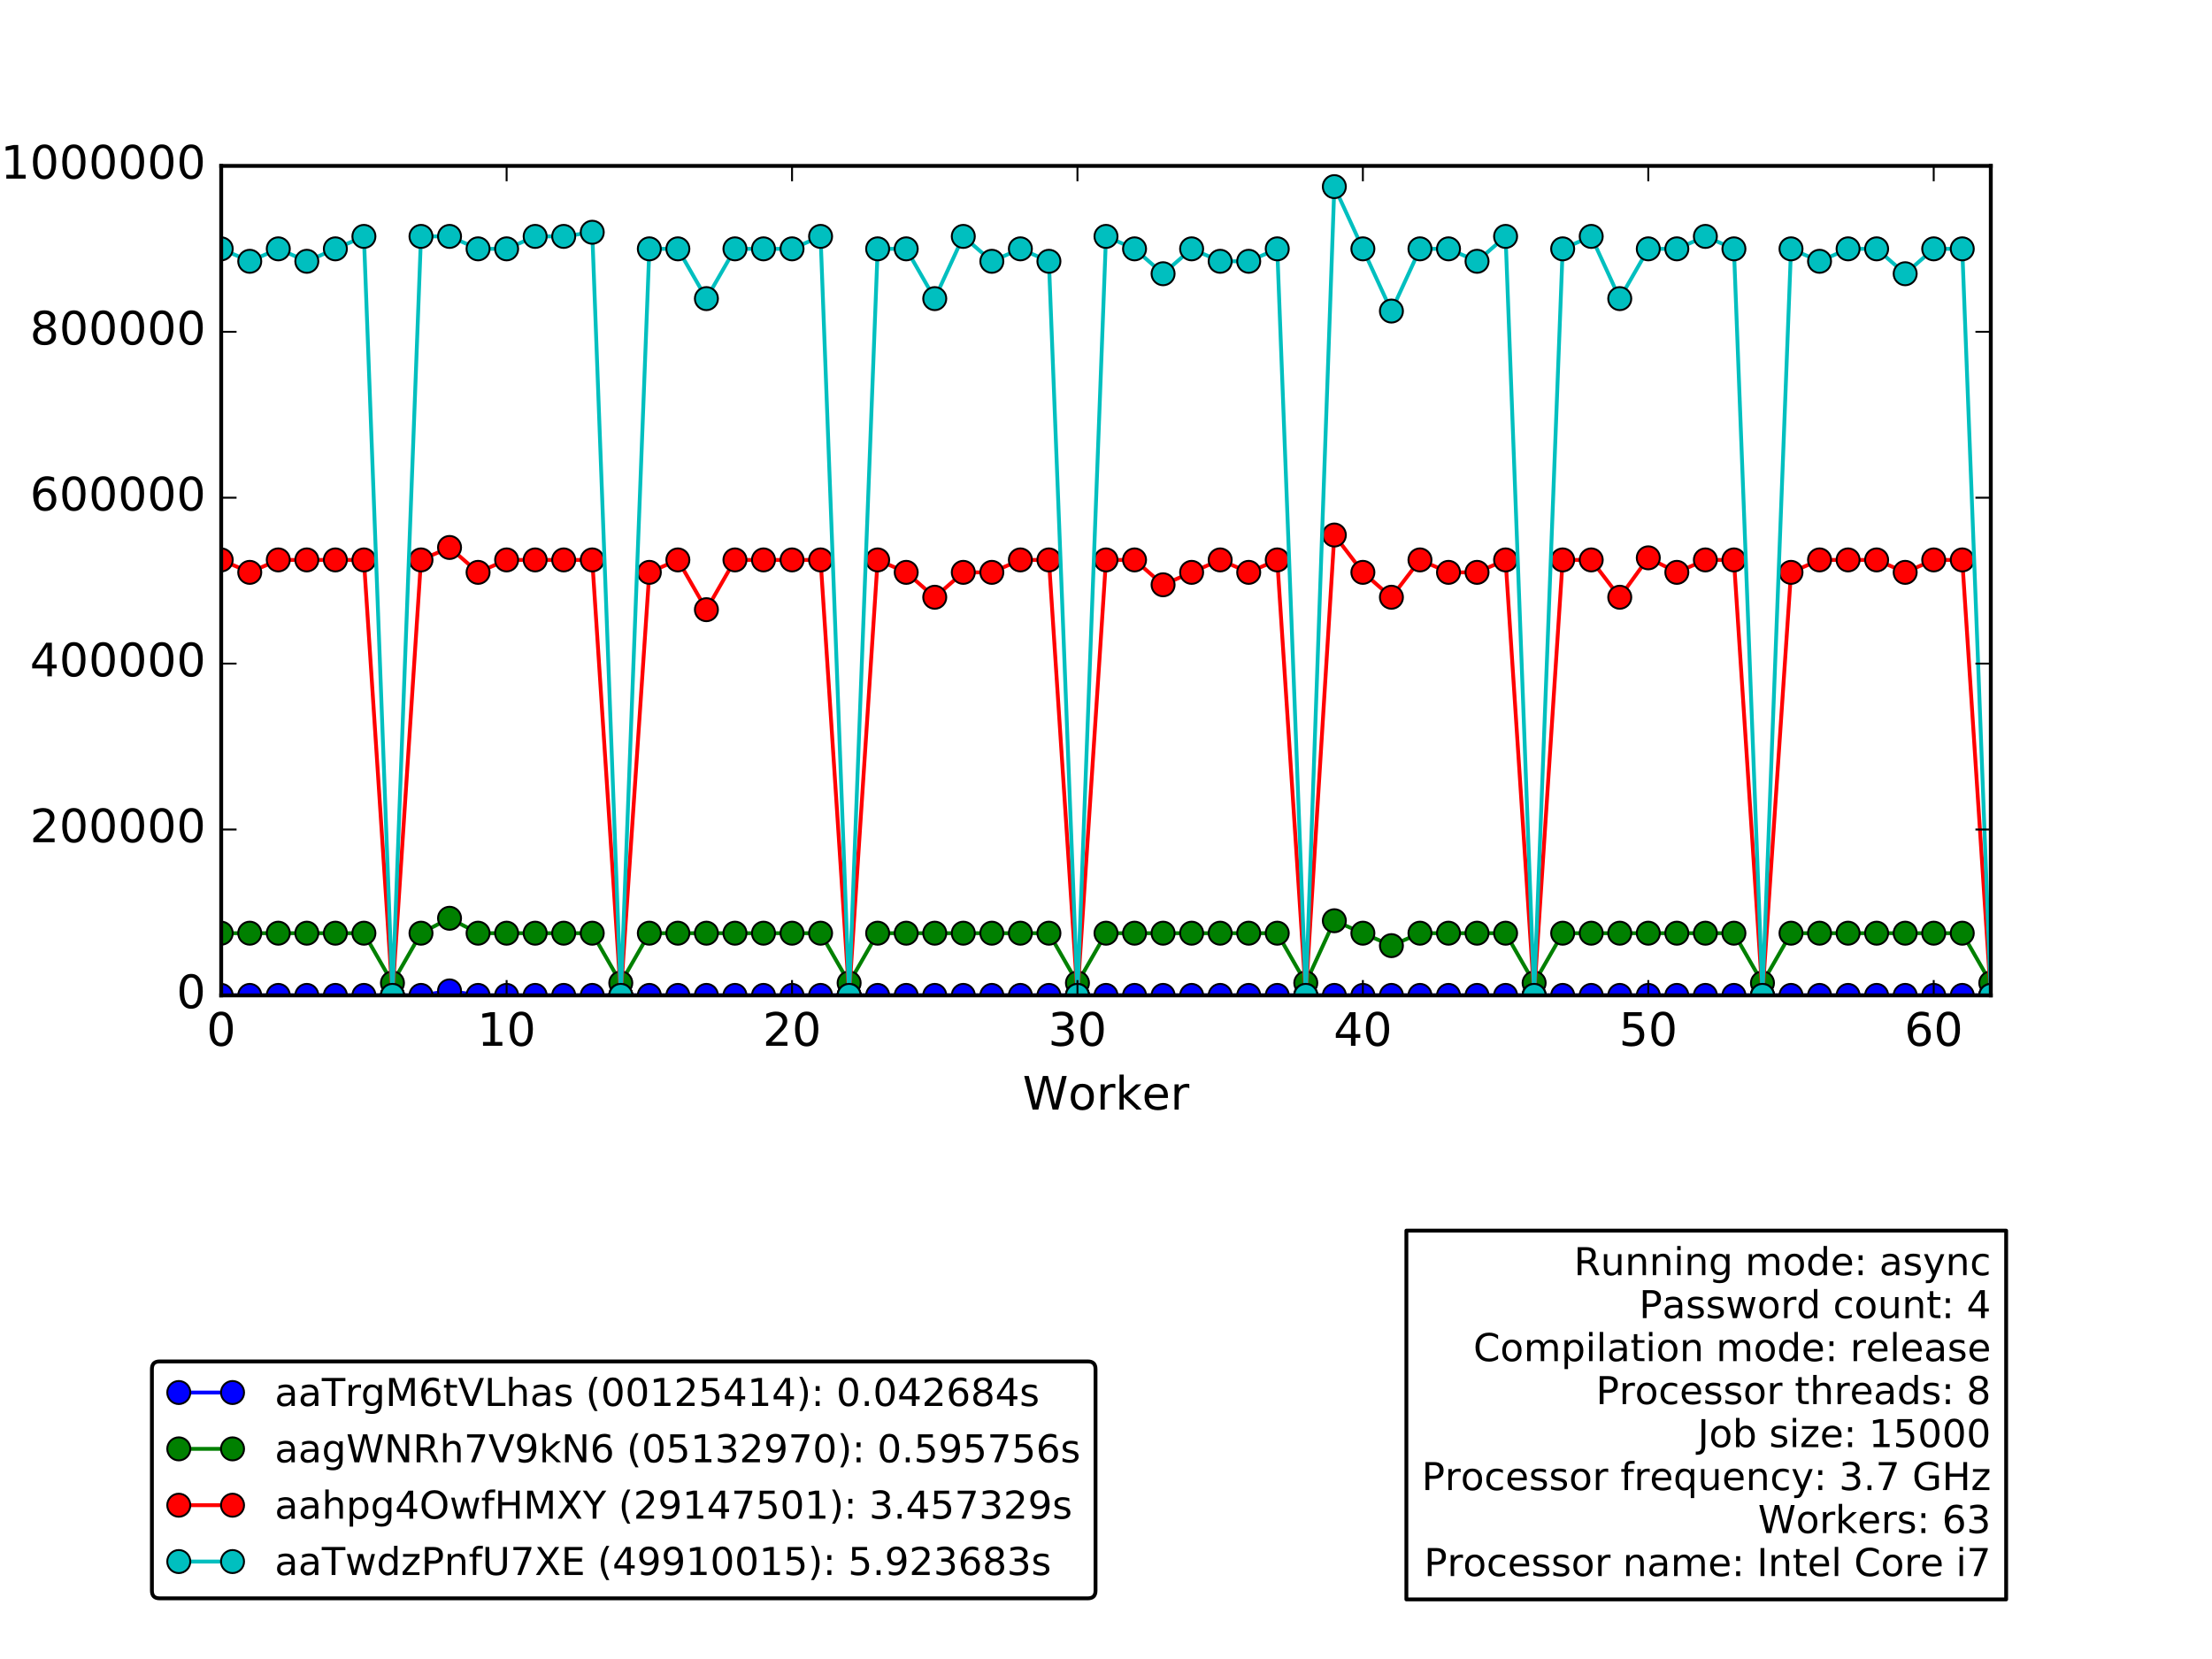 <?xml version="1.0" encoding="utf-8" standalone="no"?>
<!DOCTYPE svg PUBLIC "-//W3C//DTD SVG 1.1//EN"
  "http://www.w3.org/Graphics/SVG/1.1/DTD/svg11.dtd">
<!-- Created with matplotlib (http://matplotlib.org/) -->
<svg height="432pt" version="1.1" viewBox="0 0 576 432" width="576pt" xmlns="http://www.w3.org/2000/svg" xmlns:xlink="http://www.w3.org/1999/xlink">
 <defs>
  <style type="text/css">
*{stroke-linecap:butt;stroke-linejoin:round;stroke-miterlimit:100000;}
  </style>
 </defs>
 <g id="figure_1">
  <g id="patch_1">
   <path d="M 0 432 
L 576 432 
L 576 0 
L 0 0 
z
" style="fill:#ffffff;"/>
  </g>
  <g id="axes_1">
   <g id="patch_2">
    <path d="M 57.6 259.2 
L 518.4 259.2 
L 518.4 43.2 
L 57.6 43.2 
z
" style="fill:#ffffff;"/>
   </g>
   <g id="patch_3">
    <path clip-path="url(#p12a6f63947)" d="M 57.6 259.2 
L 525.832 259.2 
L 525.832 259.2 
L 57.6 259.2 
z
" style="fill:#0000ff;opacity:0.4;stroke:#000000;stroke-linejoin:miter;"/>
   </g>
   <g id="line2d_1">
    <path clip-path="url(#p12a6f63947)" d="M 57.6 259.2 
L 65.032 259.2 
L 72.465 259.2 
L 79.897 259.2 
L 87.329 259.2 
L 94.761 259.2 
L 102.194 259.2 
L 109.626 259.2 
L 117.058 258.031 
L 124.49 259.2 
L 131.923 259.2 
L 139.355 259.2 
L 146.787 259.2 
L 154.219 259.2 
L 161.652 259.2 
L 169.084 259.2 
L 176.516 259.2 
L 183.948 259.2 
L 191.381 259.2 
L 198.813 259.2 
L 206.245 259.2 
L 213.677 259.2 
L 221.11 259.2 
L 228.542 259.2 
L 235.974 259.2 
L 243.406 259.2 
L 250.839 259.2 
L 258.271 259.2 
L 265.703 259.2 
L 273.135 259.2 
L 280.568 259.2 
L 288 259.2 
L 295.432 259.2 
L 302.865 259.2 
L 310.297 259.2 
L 317.729 259.2 
L 325.161 259.2 
L 332.594 259.2 
L 340.026 259.2 
L 347.458 259.2 
L 354.89 259.2 
L 362.323 259.2 
L 369.755 259.2 
L 377.187 259.2 
L 384.619 259.2 
L 392.052 259.2 
L 399.484 259.2 
L 406.916 259.2 
L 414.348 259.2 
L 421.781 259.2 
L 429.213 259.2 
L 436.645 259.2 
L 444.077 259.2 
L 451.51 259.2 
L 458.942 259.2 
L 466.374 259.2 
L 473.806 259.2 
L 481.239 259.2 
L 488.671 259.2 
L 496.103 259.2 
L 503.535 259.2 
L 510.968 259.2 
L 518.4 259.2 
" style="fill:none;stroke:#0000ff;stroke-linecap:square;"/>
    <defs>
     <path d="M 0 3 
C 0.796 3 1.559 2.684 2.121 2.121 
C 2.684 1.559 3 0.796 3 0 
C 3 -0.796 2.684 -1.559 2.121 -2.121 
C 1.559 -2.684 0.796 -3 0 -3 
C -0.796 -3 -1.559 -2.684 -2.121 -2.121 
C -2.684 -1.559 -3 -0.796 -3 0 
C -3 0.796 -2.684 1.559 -2.121 2.121 
C -1.559 2.684 -0.796 3 0 3 
z
" id="mf8986566d5" style="stroke:#000000;stroke-width:0.5;"/>
    </defs>
    <g clip-path="url(#p12a6f63947)">
     <use style="fill:#0000ff;stroke:#000000;stroke-width:0.5;" x="57.6" xlink:href="#mf8986566d5" y="259.2"/>
     <use style="fill:#0000ff;stroke:#000000;stroke-width:0.5;" x="65.032" xlink:href="#mf8986566d5" y="259.2"/>
     <use style="fill:#0000ff;stroke:#000000;stroke-width:0.5;" x="72.465" xlink:href="#mf8986566d5" y="259.2"/>
     <use style="fill:#0000ff;stroke:#000000;stroke-width:0.5;" x="79.897" xlink:href="#mf8986566d5" y="259.2"/>
     <use style="fill:#0000ff;stroke:#000000;stroke-width:0.5;" x="87.329" xlink:href="#mf8986566d5" y="259.2"/>
     <use style="fill:#0000ff;stroke:#000000;stroke-width:0.5;" x="94.761" xlink:href="#mf8986566d5" y="259.2"/>
     <use style="fill:#0000ff;stroke:#000000;stroke-width:0.5;" x="102.194" xlink:href="#mf8986566d5" y="259.2"/>
     <use style="fill:#0000ff;stroke:#000000;stroke-width:0.5;" x="109.626" xlink:href="#mf8986566d5" y="259.2"/>
     <use style="fill:#0000ff;stroke:#000000;stroke-width:0.5;" x="117.058" xlink:href="#mf8986566d5" y="258.031"/>
     <use style="fill:#0000ff;stroke:#000000;stroke-width:0.5;" x="124.49" xlink:href="#mf8986566d5" y="259.2"/>
     <use style="fill:#0000ff;stroke:#000000;stroke-width:0.5;" x="131.923" xlink:href="#mf8986566d5" y="259.2"/>
     <use style="fill:#0000ff;stroke:#000000;stroke-width:0.5;" x="139.355" xlink:href="#mf8986566d5" y="259.2"/>
     <use style="fill:#0000ff;stroke:#000000;stroke-width:0.5;" x="146.787" xlink:href="#mf8986566d5" y="259.2"/>
     <use style="fill:#0000ff;stroke:#000000;stroke-width:0.5;" x="154.219" xlink:href="#mf8986566d5" y="259.2"/>
     <use style="fill:#0000ff;stroke:#000000;stroke-width:0.5;" x="161.652" xlink:href="#mf8986566d5" y="259.2"/>
     <use style="fill:#0000ff;stroke:#000000;stroke-width:0.5;" x="169.084" xlink:href="#mf8986566d5" y="259.2"/>
     <use style="fill:#0000ff;stroke:#000000;stroke-width:0.5;" x="176.516" xlink:href="#mf8986566d5" y="259.2"/>
     <use style="fill:#0000ff;stroke:#000000;stroke-width:0.5;" x="183.948" xlink:href="#mf8986566d5" y="259.2"/>
     <use style="fill:#0000ff;stroke:#000000;stroke-width:0.5;" x="191.381" xlink:href="#mf8986566d5" y="259.2"/>
     <use style="fill:#0000ff;stroke:#000000;stroke-width:0.5;" x="198.813" xlink:href="#mf8986566d5" y="259.2"/>
     <use style="fill:#0000ff;stroke:#000000;stroke-width:0.5;" x="206.245" xlink:href="#mf8986566d5" y="259.2"/>
     <use style="fill:#0000ff;stroke:#000000;stroke-width:0.5;" x="213.677" xlink:href="#mf8986566d5" y="259.2"/>
     <use style="fill:#0000ff;stroke:#000000;stroke-width:0.5;" x="221.11" xlink:href="#mf8986566d5" y="259.2"/>
     <use style="fill:#0000ff;stroke:#000000;stroke-width:0.5;" x="228.542" xlink:href="#mf8986566d5" y="259.2"/>
     <use style="fill:#0000ff;stroke:#000000;stroke-width:0.5;" x="235.974" xlink:href="#mf8986566d5" y="259.2"/>
     <use style="fill:#0000ff;stroke:#000000;stroke-width:0.5;" x="243.406" xlink:href="#mf8986566d5" y="259.2"/>
     <use style="fill:#0000ff;stroke:#000000;stroke-width:0.5;" x="250.839" xlink:href="#mf8986566d5" y="259.2"/>
     <use style="fill:#0000ff;stroke:#000000;stroke-width:0.5;" x="258.271" xlink:href="#mf8986566d5" y="259.2"/>
     <use style="fill:#0000ff;stroke:#000000;stroke-width:0.5;" x="265.703" xlink:href="#mf8986566d5" y="259.2"/>
     <use style="fill:#0000ff;stroke:#000000;stroke-width:0.5;" x="273.135" xlink:href="#mf8986566d5" y="259.2"/>
     <use style="fill:#0000ff;stroke:#000000;stroke-width:0.5;" x="280.568" xlink:href="#mf8986566d5" y="259.2"/>
     <use style="fill:#0000ff;stroke:#000000;stroke-width:0.5;" x="288.0" xlink:href="#mf8986566d5" y="259.2"/>
     <use style="fill:#0000ff;stroke:#000000;stroke-width:0.5;" x="295.432" xlink:href="#mf8986566d5" y="259.2"/>
     <use style="fill:#0000ff;stroke:#000000;stroke-width:0.5;" x="302.865" xlink:href="#mf8986566d5" y="259.2"/>
     <use style="fill:#0000ff;stroke:#000000;stroke-width:0.5;" x="310.297" xlink:href="#mf8986566d5" y="259.2"/>
     <use style="fill:#0000ff;stroke:#000000;stroke-width:0.5;" x="317.729" xlink:href="#mf8986566d5" y="259.2"/>
     <use style="fill:#0000ff;stroke:#000000;stroke-width:0.5;" x="325.161" xlink:href="#mf8986566d5" y="259.2"/>
     <use style="fill:#0000ff;stroke:#000000;stroke-width:0.5;" x="332.594" xlink:href="#mf8986566d5" y="259.2"/>
     <use style="fill:#0000ff;stroke:#000000;stroke-width:0.5;" x="340.026" xlink:href="#mf8986566d5" y="259.2"/>
     <use style="fill:#0000ff;stroke:#000000;stroke-width:0.5;" x="347.458" xlink:href="#mf8986566d5" y="259.2"/>
     <use style="fill:#0000ff;stroke:#000000;stroke-width:0.5;" x="354.89" xlink:href="#mf8986566d5" y="259.2"/>
     <use style="fill:#0000ff;stroke:#000000;stroke-width:0.5;" x="362.323" xlink:href="#mf8986566d5" y="259.2"/>
     <use style="fill:#0000ff;stroke:#000000;stroke-width:0.5;" x="369.755" xlink:href="#mf8986566d5" y="259.2"/>
     <use style="fill:#0000ff;stroke:#000000;stroke-width:0.5;" x="377.187" xlink:href="#mf8986566d5" y="259.2"/>
     <use style="fill:#0000ff;stroke:#000000;stroke-width:0.5;" x="384.619" xlink:href="#mf8986566d5" y="259.2"/>
     <use style="fill:#0000ff;stroke:#000000;stroke-width:0.5;" x="392.052" xlink:href="#mf8986566d5" y="259.2"/>
     <use style="fill:#0000ff;stroke:#000000;stroke-width:0.5;" x="399.484" xlink:href="#mf8986566d5" y="259.2"/>
     <use style="fill:#0000ff;stroke:#000000;stroke-width:0.5;" x="406.916" xlink:href="#mf8986566d5" y="259.2"/>
     <use style="fill:#0000ff;stroke:#000000;stroke-width:0.5;" x="414.348" xlink:href="#mf8986566d5" y="259.2"/>
     <use style="fill:#0000ff;stroke:#000000;stroke-width:0.5;" x="421.781" xlink:href="#mf8986566d5" y="259.2"/>
     <use style="fill:#0000ff;stroke:#000000;stroke-width:0.5;" x="429.213" xlink:href="#mf8986566d5" y="259.2"/>
     <use style="fill:#0000ff;stroke:#000000;stroke-width:0.5;" x="436.645" xlink:href="#mf8986566d5" y="259.2"/>
     <use style="fill:#0000ff;stroke:#000000;stroke-width:0.5;" x="444.077" xlink:href="#mf8986566d5" y="259.2"/>
     <use style="fill:#0000ff;stroke:#000000;stroke-width:0.5;" x="451.51" xlink:href="#mf8986566d5" y="259.2"/>
     <use style="fill:#0000ff;stroke:#000000;stroke-width:0.5;" x="458.942" xlink:href="#mf8986566d5" y="259.2"/>
     <use style="fill:#0000ff;stroke:#000000;stroke-width:0.5;" x="466.374" xlink:href="#mf8986566d5" y="259.2"/>
     <use style="fill:#0000ff;stroke:#000000;stroke-width:0.5;" x="473.806" xlink:href="#mf8986566d5" y="259.2"/>
     <use style="fill:#0000ff;stroke:#000000;stroke-width:0.5;" x="481.239" xlink:href="#mf8986566d5" y="259.2"/>
     <use style="fill:#0000ff;stroke:#000000;stroke-width:0.5;" x="488.671" xlink:href="#mf8986566d5" y="259.2"/>
     <use style="fill:#0000ff;stroke:#000000;stroke-width:0.5;" x="496.103" xlink:href="#mf8986566d5" y="259.2"/>
     <use style="fill:#0000ff;stroke:#000000;stroke-width:0.5;" x="503.535" xlink:href="#mf8986566d5" y="259.2"/>
     <use style="fill:#0000ff;stroke:#000000;stroke-width:0.5;" x="510.968" xlink:href="#mf8986566d5" y="259.2"/>
     <use style="fill:#0000ff;stroke:#000000;stroke-width:0.5;" x="518.4" xlink:href="#mf8986566d5" y="259.2"/>
    </g>
   </g>
   <g id="line2d_2">
    <path clip-path="url(#p12a6f63947)" d="M 57.6 243 
L 65.032 243 
L 72.465 243 
L 79.897 243 
L 87.329 243 
L 94.761 243 
L 102.194 255.96 
L 109.626 243 
L 117.058 239.118 
L 124.49 243 
L 131.923 243 
L 139.355 243 
L 146.787 243 
L 154.219 243 
L 161.652 255.96 
L 169.084 243 
L 176.516 243 
L 183.948 243 
L 191.381 243 
L 198.813 243 
L 206.245 243 
L 213.677 243 
L 221.11 255.96 
L 228.542 243 
L 235.974 243 
L 243.406 243 
L 250.839 243 
L 258.271 243 
L 265.703 243 
L 273.135 243 
L 280.568 255.96 
L 288 243 
L 295.432 243 
L 302.865 243 
L 310.297 243 
L 317.729 243 
L 325.161 243 
L 332.594 243 
L 340.026 255.96 
L 347.458 239.76 
L 354.89 243 
L 362.323 246.24 
L 369.755 243 
L 377.187 243 
L 384.619 243 
L 392.052 243 
L 399.484 255.96 
L 406.916 243 
L 414.348 243 
L 421.781 243 
L 429.213 243 
L 436.645 243 
L 444.077 243 
L 451.51 243 
L 458.942 255.96 
L 466.374 243 
L 473.806 243 
L 481.239 243 
L 488.671 243 
L 496.103 243 
L 503.535 243 
L 510.968 243 
L 518.4 255.96 
" style="fill:none;stroke:#008000;stroke-linecap:square;"/>
    <defs>
     <path d="M 0 3 
C 0.796 3 1.559 2.684 2.121 2.121 
C 2.684 1.559 3 0.796 3 0 
C 3 -0.796 2.684 -1.559 2.121 -2.121 
C 1.559 -2.684 0.796 -3 0 -3 
C -0.796 -3 -1.559 -2.684 -2.121 -2.121 
C -2.684 -1.559 -3 -0.796 -3 0 
C -3 0.796 -2.684 1.559 -2.121 2.121 
C -1.559 2.684 -0.796 3 0 3 
z
" id="m28ce81282a" style="stroke:#000000;stroke-width:0.5;"/>
    </defs>
    <g clip-path="url(#p12a6f63947)">
     <use style="fill:#008000;stroke:#000000;stroke-width:0.5;" x="57.6" xlink:href="#m28ce81282a" y="243.0"/>
     <use style="fill:#008000;stroke:#000000;stroke-width:0.5;" x="65.032" xlink:href="#m28ce81282a" y="243.0"/>
     <use style="fill:#008000;stroke:#000000;stroke-width:0.5;" x="72.465" xlink:href="#m28ce81282a" y="243.0"/>
     <use style="fill:#008000;stroke:#000000;stroke-width:0.5;" x="79.897" xlink:href="#m28ce81282a" y="243.0"/>
     <use style="fill:#008000;stroke:#000000;stroke-width:0.5;" x="87.329" xlink:href="#m28ce81282a" y="243.0"/>
     <use style="fill:#008000;stroke:#000000;stroke-width:0.5;" x="94.761" xlink:href="#m28ce81282a" y="243.0"/>
     <use style="fill:#008000;stroke:#000000;stroke-width:0.5;" x="102.194" xlink:href="#m28ce81282a" y="255.96"/>
     <use style="fill:#008000;stroke:#000000;stroke-width:0.5;" x="109.626" xlink:href="#m28ce81282a" y="243.0"/>
     <use style="fill:#008000;stroke:#000000;stroke-width:0.5;" x="117.058" xlink:href="#m28ce81282a" y="239.118"/>
     <use style="fill:#008000;stroke:#000000;stroke-width:0.5;" x="124.49" xlink:href="#m28ce81282a" y="243.0"/>
     <use style="fill:#008000;stroke:#000000;stroke-width:0.5;" x="131.923" xlink:href="#m28ce81282a" y="243.0"/>
     <use style="fill:#008000;stroke:#000000;stroke-width:0.5;" x="139.355" xlink:href="#m28ce81282a" y="243.0"/>
     <use style="fill:#008000;stroke:#000000;stroke-width:0.5;" x="146.787" xlink:href="#m28ce81282a" y="243.0"/>
     <use style="fill:#008000;stroke:#000000;stroke-width:0.5;" x="154.219" xlink:href="#m28ce81282a" y="243.0"/>
     <use style="fill:#008000;stroke:#000000;stroke-width:0.5;" x="161.652" xlink:href="#m28ce81282a" y="255.96"/>
     <use style="fill:#008000;stroke:#000000;stroke-width:0.5;" x="169.084" xlink:href="#m28ce81282a" y="243.0"/>
     <use style="fill:#008000;stroke:#000000;stroke-width:0.5;" x="176.516" xlink:href="#m28ce81282a" y="243.0"/>
     <use style="fill:#008000;stroke:#000000;stroke-width:0.5;" x="183.948" xlink:href="#m28ce81282a" y="243.0"/>
     <use style="fill:#008000;stroke:#000000;stroke-width:0.5;" x="191.381" xlink:href="#m28ce81282a" y="243.0"/>
     <use style="fill:#008000;stroke:#000000;stroke-width:0.5;" x="198.813" xlink:href="#m28ce81282a" y="243.0"/>
     <use style="fill:#008000;stroke:#000000;stroke-width:0.5;" x="206.245" xlink:href="#m28ce81282a" y="243.0"/>
     <use style="fill:#008000;stroke:#000000;stroke-width:0.5;" x="213.677" xlink:href="#m28ce81282a" y="243.0"/>
     <use style="fill:#008000;stroke:#000000;stroke-width:0.5;" x="221.11" xlink:href="#m28ce81282a" y="255.96"/>
     <use style="fill:#008000;stroke:#000000;stroke-width:0.5;" x="228.542" xlink:href="#m28ce81282a" y="243.0"/>
     <use style="fill:#008000;stroke:#000000;stroke-width:0.5;" x="235.974" xlink:href="#m28ce81282a" y="243.0"/>
     <use style="fill:#008000;stroke:#000000;stroke-width:0.5;" x="243.406" xlink:href="#m28ce81282a" y="243.0"/>
     <use style="fill:#008000;stroke:#000000;stroke-width:0.5;" x="250.839" xlink:href="#m28ce81282a" y="243.0"/>
     <use style="fill:#008000;stroke:#000000;stroke-width:0.5;" x="258.271" xlink:href="#m28ce81282a" y="243.0"/>
     <use style="fill:#008000;stroke:#000000;stroke-width:0.5;" x="265.703" xlink:href="#m28ce81282a" y="243.0"/>
     <use style="fill:#008000;stroke:#000000;stroke-width:0.5;" x="273.135" xlink:href="#m28ce81282a" y="243.0"/>
     <use style="fill:#008000;stroke:#000000;stroke-width:0.5;" x="280.568" xlink:href="#m28ce81282a" y="255.96"/>
     <use style="fill:#008000;stroke:#000000;stroke-width:0.5;" x="288.0" xlink:href="#m28ce81282a" y="243.0"/>
     <use style="fill:#008000;stroke:#000000;stroke-width:0.5;" x="295.432" xlink:href="#m28ce81282a" y="243.0"/>
     <use style="fill:#008000;stroke:#000000;stroke-width:0.5;" x="302.865" xlink:href="#m28ce81282a" y="243.0"/>
     <use style="fill:#008000;stroke:#000000;stroke-width:0.5;" x="310.297" xlink:href="#m28ce81282a" y="243.0"/>
     <use style="fill:#008000;stroke:#000000;stroke-width:0.5;" x="317.729" xlink:href="#m28ce81282a" y="243.0"/>
     <use style="fill:#008000;stroke:#000000;stroke-width:0.5;" x="325.161" xlink:href="#m28ce81282a" y="243.0"/>
     <use style="fill:#008000;stroke:#000000;stroke-width:0.5;" x="332.594" xlink:href="#m28ce81282a" y="243.0"/>
     <use style="fill:#008000;stroke:#000000;stroke-width:0.5;" x="340.026" xlink:href="#m28ce81282a" y="255.96"/>
     <use style="fill:#008000;stroke:#000000;stroke-width:0.5;" x="347.458" xlink:href="#m28ce81282a" y="239.76"/>
     <use style="fill:#008000;stroke:#000000;stroke-width:0.5;" x="354.89" xlink:href="#m28ce81282a" y="243.0"/>
     <use style="fill:#008000;stroke:#000000;stroke-width:0.5;" x="362.323" xlink:href="#m28ce81282a" y="246.24"/>
     <use style="fill:#008000;stroke:#000000;stroke-width:0.5;" x="369.755" xlink:href="#m28ce81282a" y="243.0"/>
     <use style="fill:#008000;stroke:#000000;stroke-width:0.5;" x="377.187" xlink:href="#m28ce81282a" y="243.0"/>
     <use style="fill:#008000;stroke:#000000;stroke-width:0.5;" x="384.619" xlink:href="#m28ce81282a" y="243.0"/>
     <use style="fill:#008000;stroke:#000000;stroke-width:0.5;" x="392.052" xlink:href="#m28ce81282a" y="243.0"/>
     <use style="fill:#008000;stroke:#000000;stroke-width:0.5;" x="399.484" xlink:href="#m28ce81282a" y="255.96"/>
     <use style="fill:#008000;stroke:#000000;stroke-width:0.5;" x="406.916" xlink:href="#m28ce81282a" y="243.0"/>
     <use style="fill:#008000;stroke:#000000;stroke-width:0.5;" x="414.348" xlink:href="#m28ce81282a" y="243.0"/>
     <use style="fill:#008000;stroke:#000000;stroke-width:0.5;" x="421.781" xlink:href="#m28ce81282a" y="243.0"/>
     <use style="fill:#008000;stroke:#000000;stroke-width:0.5;" x="429.213" xlink:href="#m28ce81282a" y="243.0"/>
     <use style="fill:#008000;stroke:#000000;stroke-width:0.5;" x="436.645" xlink:href="#m28ce81282a" y="243.0"/>
     <use style="fill:#008000;stroke:#000000;stroke-width:0.5;" x="444.077" xlink:href="#m28ce81282a" y="243.0"/>
     <use style="fill:#008000;stroke:#000000;stroke-width:0.5;" x="451.51" xlink:href="#m28ce81282a" y="243.0"/>
     <use style="fill:#008000;stroke:#000000;stroke-width:0.5;" x="458.942" xlink:href="#m28ce81282a" y="255.96"/>
     <use style="fill:#008000;stroke:#000000;stroke-width:0.5;" x="466.374" xlink:href="#m28ce81282a" y="243.0"/>
     <use style="fill:#008000;stroke:#000000;stroke-width:0.5;" x="473.806" xlink:href="#m28ce81282a" y="243.0"/>
     <use style="fill:#008000;stroke:#000000;stroke-width:0.5;" x="481.239" xlink:href="#m28ce81282a" y="243.0"/>
     <use style="fill:#008000;stroke:#000000;stroke-width:0.5;" x="488.671" xlink:href="#m28ce81282a" y="243.0"/>
     <use style="fill:#008000;stroke:#000000;stroke-width:0.5;" x="496.103" xlink:href="#m28ce81282a" y="243.0"/>
     <use style="fill:#008000;stroke:#000000;stroke-width:0.5;" x="503.535" xlink:href="#m28ce81282a" y="243.0"/>
     <use style="fill:#008000;stroke:#000000;stroke-width:0.5;" x="510.968" xlink:href="#m28ce81282a" y="243.0"/>
     <use style="fill:#008000;stroke:#000000;stroke-width:0.5;" x="518.4" xlink:href="#m28ce81282a" y="255.96"/>
    </g>
   </g>
   <g id="line2d_3">
    <path clip-path="url(#p12a6f63947)" d="M 57.6 145.8 
L 65.032 149.04 
L 72.465 145.8 
L 79.897 145.8 
L 87.329 145.8 
L 94.761 145.8 
L 102.194 259.2 
L 109.626 145.8 
L 117.058 142.56 
L 124.49 149.04 
L 131.923 145.8 
L 139.355 145.8 
L 146.787 145.8 
L 154.219 145.8 
L 161.652 259.2 
L 169.084 149.04 
L 176.516 145.8 
L 183.948 158.76 
L 191.381 145.8 
L 198.813 145.8 
L 206.245 145.8 
L 213.677 145.8 
L 221.11 259.2 
L 228.542 145.8 
L 235.974 149.04 
L 243.406 155.52 
L 250.839 149.04 
L 258.271 149.04 
L 265.703 145.8 
L 273.135 145.8 
L 280.568 259.2 
L 288 145.8 
L 295.432 145.8 
L 302.865 152.28 
L 310.297 149.04 
L 317.729 145.8 
L 325.161 149.04 
L 332.594 145.8 
L 340.026 259.2 
L 347.458 139.32 
L 354.89 149.04 
L 362.323 155.52 
L 369.755 145.8 
L 377.187 149.04 
L 384.619 149.04 
L 392.052 145.8 
L 399.484 259.2 
L 406.916 145.8 
L 414.348 145.8 
L 421.781 155.52 
L 429.213 145.26 
L 436.645 149.04 
L 444.077 145.8 
L 451.51 145.8 
L 458.942 259.2 
L 466.374 149.04 
L 473.806 145.8 
L 481.239 145.8 
L 488.671 145.8 
L 496.103 149.04 
L 503.535 145.8 
L 510.968 145.8 
L 518.4 259.2 
" style="fill:none;stroke:#ff0000;stroke-linecap:square;"/>
    <defs>
     <path d="M 0 3 
C 0.796 3 1.559 2.684 2.121 2.121 
C 2.684 1.559 3 0.796 3 0 
C 3 -0.796 2.684 -1.559 2.121 -2.121 
C 1.559 -2.684 0.796 -3 0 -3 
C -0.796 -3 -1.559 -2.684 -2.121 -2.121 
C -2.684 -1.559 -3 -0.796 -3 0 
C -3 0.796 -2.684 1.559 -2.121 2.121 
C -1.559 2.684 -0.796 3 0 3 
z
" id="m753a43de35" style="stroke:#000000;stroke-width:0.5;"/>
    </defs>
    <g clip-path="url(#p12a6f63947)">
     <use style="fill:#ff0000;stroke:#000000;stroke-width:0.5;" x="57.6" xlink:href="#m753a43de35" y="145.8"/>
     <use style="fill:#ff0000;stroke:#000000;stroke-width:0.5;" x="65.032" xlink:href="#m753a43de35" y="149.04"/>
     <use style="fill:#ff0000;stroke:#000000;stroke-width:0.5;" x="72.465" xlink:href="#m753a43de35" y="145.8"/>
     <use style="fill:#ff0000;stroke:#000000;stroke-width:0.5;" x="79.897" xlink:href="#m753a43de35" y="145.8"/>
     <use style="fill:#ff0000;stroke:#000000;stroke-width:0.5;" x="87.329" xlink:href="#m753a43de35" y="145.8"/>
     <use style="fill:#ff0000;stroke:#000000;stroke-width:0.5;" x="94.761" xlink:href="#m753a43de35" y="145.8"/>
     <use style="fill:#ff0000;stroke:#000000;stroke-width:0.5;" x="102.194" xlink:href="#m753a43de35" y="259.2"/>
     <use style="fill:#ff0000;stroke:#000000;stroke-width:0.5;" x="109.626" xlink:href="#m753a43de35" y="145.8"/>
     <use style="fill:#ff0000;stroke:#000000;stroke-width:0.5;" x="117.058" xlink:href="#m753a43de35" y="142.56"/>
     <use style="fill:#ff0000;stroke:#000000;stroke-width:0.5;" x="124.49" xlink:href="#m753a43de35" y="149.04"/>
     <use style="fill:#ff0000;stroke:#000000;stroke-width:0.5;" x="131.923" xlink:href="#m753a43de35" y="145.8"/>
     <use style="fill:#ff0000;stroke:#000000;stroke-width:0.5;" x="139.355" xlink:href="#m753a43de35" y="145.8"/>
     <use style="fill:#ff0000;stroke:#000000;stroke-width:0.5;" x="146.787" xlink:href="#m753a43de35" y="145.8"/>
     <use style="fill:#ff0000;stroke:#000000;stroke-width:0.5;" x="154.219" xlink:href="#m753a43de35" y="145.8"/>
     <use style="fill:#ff0000;stroke:#000000;stroke-width:0.5;" x="161.652" xlink:href="#m753a43de35" y="259.2"/>
     <use style="fill:#ff0000;stroke:#000000;stroke-width:0.5;" x="169.084" xlink:href="#m753a43de35" y="149.04"/>
     <use style="fill:#ff0000;stroke:#000000;stroke-width:0.5;" x="176.516" xlink:href="#m753a43de35" y="145.8"/>
     <use style="fill:#ff0000;stroke:#000000;stroke-width:0.5;" x="183.948" xlink:href="#m753a43de35" y="158.76"/>
     <use style="fill:#ff0000;stroke:#000000;stroke-width:0.5;" x="191.381" xlink:href="#m753a43de35" y="145.8"/>
     <use style="fill:#ff0000;stroke:#000000;stroke-width:0.5;" x="198.813" xlink:href="#m753a43de35" y="145.8"/>
     <use style="fill:#ff0000;stroke:#000000;stroke-width:0.5;" x="206.245" xlink:href="#m753a43de35" y="145.8"/>
     <use style="fill:#ff0000;stroke:#000000;stroke-width:0.5;" x="213.677" xlink:href="#m753a43de35" y="145.8"/>
     <use style="fill:#ff0000;stroke:#000000;stroke-width:0.5;" x="221.11" xlink:href="#m753a43de35" y="259.2"/>
     <use style="fill:#ff0000;stroke:#000000;stroke-width:0.5;" x="228.542" xlink:href="#m753a43de35" y="145.8"/>
     <use style="fill:#ff0000;stroke:#000000;stroke-width:0.5;" x="235.974" xlink:href="#m753a43de35" y="149.04"/>
     <use style="fill:#ff0000;stroke:#000000;stroke-width:0.5;" x="243.406" xlink:href="#m753a43de35" y="155.52"/>
     <use style="fill:#ff0000;stroke:#000000;stroke-width:0.5;" x="250.839" xlink:href="#m753a43de35" y="149.04"/>
     <use style="fill:#ff0000;stroke:#000000;stroke-width:0.5;" x="258.271" xlink:href="#m753a43de35" y="149.04"/>
     <use style="fill:#ff0000;stroke:#000000;stroke-width:0.5;" x="265.703" xlink:href="#m753a43de35" y="145.8"/>
     <use style="fill:#ff0000;stroke:#000000;stroke-width:0.5;" x="273.135" xlink:href="#m753a43de35" y="145.8"/>
     <use style="fill:#ff0000;stroke:#000000;stroke-width:0.5;" x="280.568" xlink:href="#m753a43de35" y="259.2"/>
     <use style="fill:#ff0000;stroke:#000000;stroke-width:0.5;" x="288.0" xlink:href="#m753a43de35" y="145.8"/>
     <use style="fill:#ff0000;stroke:#000000;stroke-width:0.5;" x="295.432" xlink:href="#m753a43de35" y="145.8"/>
     <use style="fill:#ff0000;stroke:#000000;stroke-width:0.5;" x="302.865" xlink:href="#m753a43de35" y="152.28"/>
     <use style="fill:#ff0000;stroke:#000000;stroke-width:0.5;" x="310.297" xlink:href="#m753a43de35" y="149.04"/>
     <use style="fill:#ff0000;stroke:#000000;stroke-width:0.5;" x="317.729" xlink:href="#m753a43de35" y="145.8"/>
     <use style="fill:#ff0000;stroke:#000000;stroke-width:0.5;" x="325.161" xlink:href="#m753a43de35" y="149.04"/>
     <use style="fill:#ff0000;stroke:#000000;stroke-width:0.5;" x="332.594" xlink:href="#m753a43de35" y="145.8"/>
     <use style="fill:#ff0000;stroke:#000000;stroke-width:0.5;" x="340.026" xlink:href="#m753a43de35" y="259.2"/>
     <use style="fill:#ff0000;stroke:#000000;stroke-width:0.5;" x="347.458" xlink:href="#m753a43de35" y="139.32"/>
     <use style="fill:#ff0000;stroke:#000000;stroke-width:0.5;" x="354.89" xlink:href="#m753a43de35" y="149.04"/>
     <use style="fill:#ff0000;stroke:#000000;stroke-width:0.5;" x="362.323" xlink:href="#m753a43de35" y="155.52"/>
     <use style="fill:#ff0000;stroke:#000000;stroke-width:0.5;" x="369.755" xlink:href="#m753a43de35" y="145.8"/>
     <use style="fill:#ff0000;stroke:#000000;stroke-width:0.5;" x="377.187" xlink:href="#m753a43de35" y="149.04"/>
     <use style="fill:#ff0000;stroke:#000000;stroke-width:0.5;" x="384.619" xlink:href="#m753a43de35" y="149.04"/>
     <use style="fill:#ff0000;stroke:#000000;stroke-width:0.5;" x="392.052" xlink:href="#m753a43de35" y="145.8"/>
     <use style="fill:#ff0000;stroke:#000000;stroke-width:0.5;" x="399.484" xlink:href="#m753a43de35" y="259.2"/>
     <use style="fill:#ff0000;stroke:#000000;stroke-width:0.5;" x="406.916" xlink:href="#m753a43de35" y="145.8"/>
     <use style="fill:#ff0000;stroke:#000000;stroke-width:0.5;" x="414.348" xlink:href="#m753a43de35" y="145.8"/>
     <use style="fill:#ff0000;stroke:#000000;stroke-width:0.5;" x="421.781" xlink:href="#m753a43de35" y="155.52"/>
     <use style="fill:#ff0000;stroke:#000000;stroke-width:0.5;" x="429.213" xlink:href="#m753a43de35" y="145.26"/>
     <use style="fill:#ff0000;stroke:#000000;stroke-width:0.5;" x="436.645" xlink:href="#m753a43de35" y="149.04"/>
     <use style="fill:#ff0000;stroke:#000000;stroke-width:0.5;" x="444.077" xlink:href="#m753a43de35" y="145.8"/>
     <use style="fill:#ff0000;stroke:#000000;stroke-width:0.5;" x="451.51" xlink:href="#m753a43de35" y="145.8"/>
     <use style="fill:#ff0000;stroke:#000000;stroke-width:0.5;" x="458.942" xlink:href="#m753a43de35" y="259.2"/>
     <use style="fill:#ff0000;stroke:#000000;stroke-width:0.5;" x="466.374" xlink:href="#m753a43de35" y="149.04"/>
     <use style="fill:#ff0000;stroke:#000000;stroke-width:0.5;" x="473.806" xlink:href="#m753a43de35" y="145.8"/>
     <use style="fill:#ff0000;stroke:#000000;stroke-width:0.5;" x="481.239" xlink:href="#m753a43de35" y="145.8"/>
     <use style="fill:#ff0000;stroke:#000000;stroke-width:0.5;" x="488.671" xlink:href="#m753a43de35" y="145.8"/>
     <use style="fill:#ff0000;stroke:#000000;stroke-width:0.5;" x="496.103" xlink:href="#m753a43de35" y="149.04"/>
     <use style="fill:#ff0000;stroke:#000000;stroke-width:0.5;" x="503.535" xlink:href="#m753a43de35" y="145.8"/>
     <use style="fill:#ff0000;stroke:#000000;stroke-width:0.5;" x="510.968" xlink:href="#m753a43de35" y="145.8"/>
     <use style="fill:#ff0000;stroke:#000000;stroke-width:0.5;" x="518.4" xlink:href="#m753a43de35" y="259.2"/>
    </g>
   </g>
   <g id="line2d_4">
    <path clip-path="url(#p12a6f63947)" d="M 57.6 64.8 
L 65.032 68.04 
L 72.465 64.8 
L 79.897 68.04 
L 87.329 64.8 
L 94.761 61.56 
L 102.194 259.2 
L 109.626 61.56 
L 117.058 61.56 
L 124.49 64.8 
L 131.923 64.8 
L 139.355 61.56 
L 146.787 61.56 
L 154.219 60.477 
L 161.652 259.2 
L 169.084 64.8 
L 176.516 64.8 
L 183.948 77.76 
L 191.381 64.8 
L 198.813 64.8 
L 206.245 64.8 
L 213.677 61.56 
L 221.11 259.2 
L 228.542 64.8 
L 235.974 64.8 
L 243.406 77.76 
L 250.839 61.56 
L 258.271 68.04 
L 265.703 64.8 
L 273.135 68.04 
L 280.568 259.2 
L 288 61.56 
L 295.432 64.8 
L 302.865 71.28 
L 310.297 64.8 
L 317.729 68.04 
L 325.161 68.04 
L 332.594 64.8 
L 340.026 259.2 
L 347.458 48.6 
L 354.89 64.8 
L 362.323 81 
L 369.755 64.8 
L 377.187 64.8 
L 384.619 68.04 
L 392.052 61.56 
L 399.484 259.2 
L 406.916 64.8 
L 414.348 61.56 
L 421.781 77.76 
L 429.213 64.8 
L 436.645 64.8 
L 444.077 61.56 
L 451.51 64.8 
L 458.942 259.2 
L 466.374 64.8 
L 473.806 68.04 
L 481.239 64.8 
L 488.671 64.8 
L 496.103 71.28 
L 503.535 64.8 
L 510.968 64.8 
L 518.4 259.2 
" style="fill:none;stroke:#00bfbf;stroke-linecap:square;"/>
    <defs>
     <path d="M 0 3 
C 0.796 3 1.559 2.684 2.121 2.121 
C 2.684 1.559 3 0.796 3 0 
C 3 -0.796 2.684 -1.559 2.121 -2.121 
C 1.559 -2.684 0.796 -3 0 -3 
C -0.796 -3 -1.559 -2.684 -2.121 -2.121 
C -2.684 -1.559 -3 -0.796 -3 0 
C -3 0.796 -2.684 1.559 -2.121 2.121 
C -1.559 2.684 -0.796 3 0 3 
z
" id="ma827594555" style="stroke:#000000;stroke-width:0.5;"/>
    </defs>
    <g clip-path="url(#p12a6f63947)">
     <use style="fill:#00bfbf;stroke:#000000;stroke-width:0.5;" x="57.6" xlink:href="#ma827594555" y="64.8"/>
     <use style="fill:#00bfbf;stroke:#000000;stroke-width:0.5;" x="65.032" xlink:href="#ma827594555" y="68.04"/>
     <use style="fill:#00bfbf;stroke:#000000;stroke-width:0.5;" x="72.465" xlink:href="#ma827594555" y="64.8"/>
     <use style="fill:#00bfbf;stroke:#000000;stroke-width:0.5;" x="79.897" xlink:href="#ma827594555" y="68.04"/>
     <use style="fill:#00bfbf;stroke:#000000;stroke-width:0.5;" x="87.329" xlink:href="#ma827594555" y="64.8"/>
     <use style="fill:#00bfbf;stroke:#000000;stroke-width:0.5;" x="94.761" xlink:href="#ma827594555" y="61.56"/>
     <use style="fill:#00bfbf;stroke:#000000;stroke-width:0.5;" x="102.194" xlink:href="#ma827594555" y="259.2"/>
     <use style="fill:#00bfbf;stroke:#000000;stroke-width:0.5;" x="109.626" xlink:href="#ma827594555" y="61.56"/>
     <use style="fill:#00bfbf;stroke:#000000;stroke-width:0.5;" x="117.058" xlink:href="#ma827594555" y="61.56"/>
     <use style="fill:#00bfbf;stroke:#000000;stroke-width:0.5;" x="124.49" xlink:href="#ma827594555" y="64.8"/>
     <use style="fill:#00bfbf;stroke:#000000;stroke-width:0.5;" x="131.923" xlink:href="#ma827594555" y="64.8"/>
     <use style="fill:#00bfbf;stroke:#000000;stroke-width:0.5;" x="139.355" xlink:href="#ma827594555" y="61.56"/>
     <use style="fill:#00bfbf;stroke:#000000;stroke-width:0.5;" x="146.787" xlink:href="#ma827594555" y="61.56"/>
     <use style="fill:#00bfbf;stroke:#000000;stroke-width:0.5;" x="154.219" xlink:href="#ma827594555" y="60.477"/>
     <use style="fill:#00bfbf;stroke:#000000;stroke-width:0.5;" x="161.652" xlink:href="#ma827594555" y="259.2"/>
     <use style="fill:#00bfbf;stroke:#000000;stroke-width:0.5;" x="169.084" xlink:href="#ma827594555" y="64.8"/>
     <use style="fill:#00bfbf;stroke:#000000;stroke-width:0.5;" x="176.516" xlink:href="#ma827594555" y="64.8"/>
     <use style="fill:#00bfbf;stroke:#000000;stroke-width:0.5;" x="183.948" xlink:href="#ma827594555" y="77.76"/>
     <use style="fill:#00bfbf;stroke:#000000;stroke-width:0.5;" x="191.381" xlink:href="#ma827594555" y="64.8"/>
     <use style="fill:#00bfbf;stroke:#000000;stroke-width:0.5;" x="198.813" xlink:href="#ma827594555" y="64.8"/>
     <use style="fill:#00bfbf;stroke:#000000;stroke-width:0.5;" x="206.245" xlink:href="#ma827594555" y="64.8"/>
     <use style="fill:#00bfbf;stroke:#000000;stroke-width:0.5;" x="213.677" xlink:href="#ma827594555" y="61.56"/>
     <use style="fill:#00bfbf;stroke:#000000;stroke-width:0.5;" x="221.11" xlink:href="#ma827594555" y="259.2"/>
     <use style="fill:#00bfbf;stroke:#000000;stroke-width:0.5;" x="228.542" xlink:href="#ma827594555" y="64.8"/>
     <use style="fill:#00bfbf;stroke:#000000;stroke-width:0.5;" x="235.974" xlink:href="#ma827594555" y="64.8"/>
     <use style="fill:#00bfbf;stroke:#000000;stroke-width:0.5;" x="243.406" xlink:href="#ma827594555" y="77.76"/>
     <use style="fill:#00bfbf;stroke:#000000;stroke-width:0.5;" x="250.839" xlink:href="#ma827594555" y="61.56"/>
     <use style="fill:#00bfbf;stroke:#000000;stroke-width:0.5;" x="258.271" xlink:href="#ma827594555" y="68.04"/>
     <use style="fill:#00bfbf;stroke:#000000;stroke-width:0.5;" x="265.703" xlink:href="#ma827594555" y="64.8"/>
     <use style="fill:#00bfbf;stroke:#000000;stroke-width:0.5;" x="273.135" xlink:href="#ma827594555" y="68.04"/>
     <use style="fill:#00bfbf;stroke:#000000;stroke-width:0.5;" x="280.568" xlink:href="#ma827594555" y="259.2"/>
     <use style="fill:#00bfbf;stroke:#000000;stroke-width:0.5;" x="288.0" xlink:href="#ma827594555" y="61.56"/>
     <use style="fill:#00bfbf;stroke:#000000;stroke-width:0.5;" x="295.432" xlink:href="#ma827594555" y="64.8"/>
     <use style="fill:#00bfbf;stroke:#000000;stroke-width:0.5;" x="302.865" xlink:href="#ma827594555" y="71.28"/>
     <use style="fill:#00bfbf;stroke:#000000;stroke-width:0.5;" x="310.297" xlink:href="#ma827594555" y="64.8"/>
     <use style="fill:#00bfbf;stroke:#000000;stroke-width:0.5;" x="317.729" xlink:href="#ma827594555" y="68.04"/>
     <use style="fill:#00bfbf;stroke:#000000;stroke-width:0.5;" x="325.161" xlink:href="#ma827594555" y="68.04"/>
     <use style="fill:#00bfbf;stroke:#000000;stroke-width:0.5;" x="332.594" xlink:href="#ma827594555" y="64.8"/>
     <use style="fill:#00bfbf;stroke:#000000;stroke-width:0.5;" x="340.026" xlink:href="#ma827594555" y="259.2"/>
     <use style="fill:#00bfbf;stroke:#000000;stroke-width:0.5;" x="347.458" xlink:href="#ma827594555" y="48.6"/>
     <use style="fill:#00bfbf;stroke:#000000;stroke-width:0.5;" x="354.89" xlink:href="#ma827594555" y="64.8"/>
     <use style="fill:#00bfbf;stroke:#000000;stroke-width:0.5;" x="362.323" xlink:href="#ma827594555" y="81.0"/>
     <use style="fill:#00bfbf;stroke:#000000;stroke-width:0.5;" x="369.755" xlink:href="#ma827594555" y="64.8"/>
     <use style="fill:#00bfbf;stroke:#000000;stroke-width:0.5;" x="377.187" xlink:href="#ma827594555" y="64.8"/>
     <use style="fill:#00bfbf;stroke:#000000;stroke-width:0.5;" x="384.619" xlink:href="#ma827594555" y="68.04"/>
     <use style="fill:#00bfbf;stroke:#000000;stroke-width:0.5;" x="392.052" xlink:href="#ma827594555" y="61.56"/>
     <use style="fill:#00bfbf;stroke:#000000;stroke-width:0.5;" x="399.484" xlink:href="#ma827594555" y="259.2"/>
     <use style="fill:#00bfbf;stroke:#000000;stroke-width:0.5;" x="406.916" xlink:href="#ma827594555" y="64.8"/>
     <use style="fill:#00bfbf;stroke:#000000;stroke-width:0.5;" x="414.348" xlink:href="#ma827594555" y="61.56"/>
     <use style="fill:#00bfbf;stroke:#000000;stroke-width:0.5;" x="421.781" xlink:href="#ma827594555" y="77.76"/>
     <use style="fill:#00bfbf;stroke:#000000;stroke-width:0.5;" x="429.213" xlink:href="#ma827594555" y="64.8"/>
     <use style="fill:#00bfbf;stroke:#000000;stroke-width:0.5;" x="436.645" xlink:href="#ma827594555" y="64.8"/>
     <use style="fill:#00bfbf;stroke:#000000;stroke-width:0.5;" x="444.077" xlink:href="#ma827594555" y="61.56"/>
     <use style="fill:#00bfbf;stroke:#000000;stroke-width:0.5;" x="451.51" xlink:href="#ma827594555" y="64.8"/>
     <use style="fill:#00bfbf;stroke:#000000;stroke-width:0.5;" x="458.942" xlink:href="#ma827594555" y="259.2"/>
     <use style="fill:#00bfbf;stroke:#000000;stroke-width:0.5;" x="466.374" xlink:href="#ma827594555" y="64.8"/>
     <use style="fill:#00bfbf;stroke:#000000;stroke-width:0.5;" x="473.806" xlink:href="#ma827594555" y="68.04"/>
     <use style="fill:#00bfbf;stroke:#000000;stroke-width:0.5;" x="481.239" xlink:href="#ma827594555" y="64.8"/>
     <use style="fill:#00bfbf;stroke:#000000;stroke-width:0.5;" x="488.671" xlink:href="#ma827594555" y="64.8"/>
     <use style="fill:#00bfbf;stroke:#000000;stroke-width:0.5;" x="496.103" xlink:href="#ma827594555" y="71.28"/>
     <use style="fill:#00bfbf;stroke:#000000;stroke-width:0.5;" x="503.535" xlink:href="#ma827594555" y="64.8"/>
     <use style="fill:#00bfbf;stroke:#000000;stroke-width:0.5;" x="510.968" xlink:href="#ma827594555" y="64.8"/>
     <use style="fill:#00bfbf;stroke:#000000;stroke-width:0.5;" x="518.4" xlink:href="#ma827594555" y="259.2"/>
    </g>
   </g>
   <g id="patch_4">
    <path d="M 57.6 43.2 
L 518.4 43.2 
" style="fill:none;stroke:#000000;stroke-linecap:square;stroke-linejoin:miter;"/>
   </g>
   <g id="patch_5">
    <path d="M 57.6 259.2 
L 57.6 43.2 
" style="fill:none;stroke:#000000;stroke-linecap:square;stroke-linejoin:miter;"/>
   </g>
   <g id="patch_6">
    <path d="M 57.6 259.2 
L 518.4 259.2 
" style="fill:none;stroke:#000000;stroke-linecap:square;stroke-linejoin:miter;"/>
   </g>
   <g id="patch_7">
    <path d="M 518.4 259.2 
L 518.4 43.2 
" style="fill:none;stroke:#000000;stroke-linecap:square;stroke-linejoin:miter;"/>
   </g>
   <g id="matplotlib.axis_1">
    <g id="xtick_1">
     <g id="line2d_5">
      <defs>
       <path d="M 0 0 
L 0 -4 
" id="m7b45040ebb" style="stroke:#000000;stroke-width:0.5;"/>
      </defs>
      <g>
       <use style="stroke:#000000;stroke-width:0.5;" x="57.6" xlink:href="#m7b45040ebb" y="259.2"/>
      </g>
     </g>
     <g id="line2d_6">
      <defs>
       <path d="M 0 0 
L 0 4 
" id="m049379c125" style="stroke:#000000;stroke-width:0.5;"/>
      </defs>
      <g>
       <use style="stroke:#000000;stroke-width:0.5;" x="57.6" xlink:href="#m049379c125" y="43.2"/>
      </g>
     </g>
     <g id="text_1">
      <!-- 0 -->
      <defs>
       <path d="M 31.781 66.406 
Q 24.172 66.406 20.328 58.906 
Q 16.5 51.422 16.5 36.375 
Q 16.5 21.391 20.328 13.891 
Q 24.172 6.391 31.781 6.391 
Q 39.453 6.391 43.281 13.891 
Q 47.125 21.391 47.125 36.375 
Q 47.125 51.422 43.281 58.906 
Q 39.453 66.406 31.781 66.406 
M 31.781 74.219 
Q 44.047 74.219 50.516 64.516 
Q 56.984 54.828 56.984 36.375 
Q 56.984 17.969 50.516 8.266 
Q 44.047 -1.422 31.781 -1.422 
Q 19.531 -1.422 13.062 8.266 
Q 6.594 17.969 6.594 36.375 
Q 6.594 54.828 13.062 64.516 
Q 19.531 74.219 31.781 74.219 
" id="BitstreamVeraSans-Roman-30"/>
      </defs>
      <g transform="translate(53.782 272.318)scale(0.12 -0.12)">
       <use xlink:href="#BitstreamVeraSans-Roman-30"/>
      </g>
     </g>
    </g>
    <g id="xtick_2">
     <g id="line2d_7">
      <g>
       <use style="stroke:#000000;stroke-width:0.5;" x="131.923" xlink:href="#m7b45040ebb" y="259.2"/>
      </g>
     </g>
     <g id="line2d_8">
      <g>
       <use style="stroke:#000000;stroke-width:0.5;" x="131.923" xlink:href="#m049379c125" y="43.2"/>
      </g>
     </g>
     <g id="text_2">
      <!-- 10 -->
      <defs>
       <path d="M 12.406 8.297 
L 28.516 8.297 
L 28.516 63.922 
L 10.984 60.406 
L 10.984 69.391 
L 28.422 72.906 
L 38.281 72.906 
L 38.281 8.297 
L 54.391 8.297 
L 54.391 0 
L 12.406 0 
z
" id="BitstreamVeraSans-Roman-31"/>
      </defs>
      <g transform="translate(124.288 272.318)scale(0.12 -0.12)">
       <use xlink:href="#BitstreamVeraSans-Roman-31"/>
       <use x="63.623" xlink:href="#BitstreamVeraSans-Roman-30"/>
      </g>
     </g>
    </g>
    <g id="xtick_3">
     <g id="line2d_9">
      <g>
       <use style="stroke:#000000;stroke-width:0.5;" x="206.245" xlink:href="#m7b45040ebb" y="259.2"/>
      </g>
     </g>
     <g id="line2d_10">
      <g>
       <use style="stroke:#000000;stroke-width:0.5;" x="206.245" xlink:href="#m049379c125" y="43.2"/>
      </g>
     </g>
     <g id="text_3">
      <!-- 20 -->
      <defs>
       <path d="M 19.188 8.297 
L 53.609 8.297 
L 53.609 0 
L 7.328 0 
L 7.328 8.297 
Q 12.938 14.109 22.625 23.891 
Q 32.328 33.688 34.812 36.531 
Q 39.547 41.844 41.422 45.531 
Q 43.312 49.219 43.312 52.781 
Q 43.312 58.594 39.234 62.25 
Q 35.156 65.922 28.609 65.922 
Q 23.969 65.922 18.812 64.312 
Q 13.672 62.703 7.812 59.422 
L 7.812 69.391 
Q 13.766 71.781 18.938 73 
Q 24.125 74.219 28.422 74.219 
Q 39.75 74.219 46.484 68.547 
Q 53.219 62.891 53.219 53.422 
Q 53.219 48.922 51.531 44.891 
Q 49.859 40.875 45.406 35.406 
Q 44.188 33.984 37.641 27.219 
Q 31.109 20.453 19.188 8.297 
" id="BitstreamVeraSans-Roman-32"/>
      </defs>
      <g transform="translate(198.61 272.318)scale(0.12 -0.12)">
       <use xlink:href="#BitstreamVeraSans-Roman-32"/>
       <use x="63.623" xlink:href="#BitstreamVeraSans-Roman-30"/>
      </g>
     </g>
    </g>
    <g id="xtick_4">
     <g id="line2d_11">
      <g>
       <use style="stroke:#000000;stroke-width:0.5;" x="280.568" xlink:href="#m7b45040ebb" y="259.2"/>
      </g>
     </g>
     <g id="line2d_12">
      <g>
       <use style="stroke:#000000;stroke-width:0.5;" x="280.568" xlink:href="#m049379c125" y="43.2"/>
      </g>
     </g>
     <g id="text_4">
      <!-- 30 -->
      <defs>
       <path d="M 40.578 39.312 
Q 47.656 37.797 51.625 33 
Q 55.609 28.219 55.609 21.188 
Q 55.609 10.406 48.188 4.484 
Q 40.766 -1.422 27.094 -1.422 
Q 22.516 -1.422 17.656 -0.516 
Q 12.797 0.391 7.625 2.203 
L 7.625 11.719 
Q 11.719 9.328 16.594 8.109 
Q 21.484 6.891 26.812 6.891 
Q 36.078 6.891 40.938 10.547 
Q 45.797 14.203 45.797 21.188 
Q 45.797 27.641 41.281 31.266 
Q 36.766 34.906 28.719 34.906 
L 20.219 34.906 
L 20.219 43.016 
L 29.109 43.016 
Q 36.375 43.016 40.234 45.922 
Q 44.094 48.828 44.094 54.297 
Q 44.094 59.906 40.109 62.906 
Q 36.141 65.922 28.719 65.922 
Q 24.656 65.922 20.016 65.031 
Q 15.375 64.156 9.812 62.312 
L 9.812 71.094 
Q 15.438 72.656 20.344 73.438 
Q 25.25 74.219 29.594 74.219 
Q 40.828 74.219 47.359 69.109 
Q 53.906 64.016 53.906 55.328 
Q 53.906 49.266 50.438 45.094 
Q 46.969 40.922 40.578 39.312 
" id="BitstreamVeraSans-Roman-33"/>
      </defs>
      <g transform="translate(272.933 272.318)scale(0.12 -0.12)">
       <use xlink:href="#BitstreamVeraSans-Roman-33"/>
       <use x="63.623" xlink:href="#BitstreamVeraSans-Roman-30"/>
      </g>
     </g>
    </g>
    <g id="xtick_5">
     <g id="line2d_13">
      <g>
       <use style="stroke:#000000;stroke-width:0.5;" x="354.89" xlink:href="#m7b45040ebb" y="259.2"/>
      </g>
     </g>
     <g id="line2d_14">
      <g>
       <use style="stroke:#000000;stroke-width:0.5;" x="354.89" xlink:href="#m049379c125" y="43.2"/>
      </g>
     </g>
     <g id="text_5">
      <!-- 40 -->
      <defs>
       <path d="M 37.797 64.312 
L 12.891 25.391 
L 37.797 25.391 
z
M 35.203 72.906 
L 47.609 72.906 
L 47.609 25.391 
L 58.016 25.391 
L 58.016 17.188 
L 47.609 17.188 
L 47.609 0 
L 37.797 0 
L 37.797 17.188 
L 4.891 17.188 
L 4.891 26.703 
z
" id="BitstreamVeraSans-Roman-34"/>
      </defs>
      <g transform="translate(347.255 272.318)scale(0.12 -0.12)">
       <use xlink:href="#BitstreamVeraSans-Roman-34"/>
       <use x="63.623" xlink:href="#BitstreamVeraSans-Roman-30"/>
      </g>
     </g>
    </g>
    <g id="xtick_6">
     <g id="line2d_15">
      <g>
       <use style="stroke:#000000;stroke-width:0.5;" x="429.213" xlink:href="#m7b45040ebb" y="259.2"/>
      </g>
     </g>
     <g id="line2d_16">
      <g>
       <use style="stroke:#000000;stroke-width:0.5;" x="429.213" xlink:href="#m049379c125" y="43.2"/>
      </g>
     </g>
     <g id="text_6">
      <!-- 50 -->
      <defs>
       <path d="M 10.797 72.906 
L 49.516 72.906 
L 49.516 64.594 
L 19.828 64.594 
L 19.828 46.734 
Q 21.969 47.469 24.109 47.828 
Q 26.266 48.188 28.422 48.188 
Q 40.625 48.188 47.75 41.5 
Q 54.891 34.812 54.891 23.391 
Q 54.891 11.625 47.562 5.094 
Q 40.234 -1.422 26.906 -1.422 
Q 22.312 -1.422 17.547 -0.641 
Q 12.797 0.141 7.719 1.703 
L 7.719 11.625 
Q 12.109 9.234 16.797 8.062 
Q 21.484 6.891 26.703 6.891 
Q 35.156 6.891 40.078 11.328 
Q 45.016 15.766 45.016 23.391 
Q 45.016 31 40.078 35.438 
Q 35.156 39.891 26.703 39.891 
Q 22.75 39.891 18.812 39.016 
Q 14.891 38.141 10.797 36.281 
z
" id="BitstreamVeraSans-Roman-35"/>
      </defs>
      <g transform="translate(421.578 272.318)scale(0.12 -0.12)">
       <use xlink:href="#BitstreamVeraSans-Roman-35"/>
       <use x="63.623" xlink:href="#BitstreamVeraSans-Roman-30"/>
      </g>
     </g>
    </g>
    <g id="xtick_7">
     <g id="line2d_17">
      <g>
       <use style="stroke:#000000;stroke-width:0.5;" x="503.535" xlink:href="#m7b45040ebb" y="259.2"/>
      </g>
     </g>
     <g id="line2d_18">
      <g>
       <use style="stroke:#000000;stroke-width:0.5;" x="503.535" xlink:href="#m049379c125" y="43.2"/>
      </g>
     </g>
     <g id="text_7">
      <!-- 60 -->
      <defs>
       <path d="M 33.016 40.375 
Q 26.375 40.375 22.484 35.828 
Q 18.609 31.297 18.609 23.391 
Q 18.609 15.531 22.484 10.953 
Q 26.375 6.391 33.016 6.391 
Q 39.656 6.391 43.531 10.953 
Q 47.406 15.531 47.406 23.391 
Q 47.406 31.297 43.531 35.828 
Q 39.656 40.375 33.016 40.375 
M 52.594 71.297 
L 52.594 62.312 
Q 48.875 64.062 45.094 64.984 
Q 41.312 65.922 37.594 65.922 
Q 27.828 65.922 22.672 59.328 
Q 17.531 52.734 16.797 39.406 
Q 19.672 43.656 24.016 45.922 
Q 28.375 48.188 33.594 48.188 
Q 44.578 48.188 50.953 41.516 
Q 57.328 34.859 57.328 23.391 
Q 57.328 12.156 50.688 5.359 
Q 44.047 -1.422 33.016 -1.422 
Q 20.359 -1.422 13.672 8.266 
Q 6.984 17.969 6.984 36.375 
Q 6.984 53.656 15.188 63.938 
Q 23.391 74.219 37.203 74.219 
Q 40.922 74.219 44.703 73.484 
Q 48.484 72.75 52.594 71.297 
" id="BitstreamVeraSans-Roman-36"/>
      </defs>
      <g transform="translate(495.9 272.318)scale(0.12 -0.12)">
       <use xlink:href="#BitstreamVeraSans-Roman-36"/>
       <use x="63.623" xlink:href="#BitstreamVeraSans-Roman-30"/>
      </g>
     </g>
    </g>
    <g id="text_8">
     <!-- Worker -->
     <defs>
      <path d="M 56.203 29.594 
L 56.203 25.203 
L 14.891 25.203 
Q 15.484 15.922 20.484 11.062 
Q 25.484 6.203 34.422 6.203 
Q 39.594 6.203 44.453 7.469 
Q 49.312 8.734 54.109 11.281 
L 54.109 2.781 
Q 49.266 0.734 44.188 -0.344 
Q 39.109 -1.422 33.891 -1.422 
Q 20.797 -1.422 13.156 6.188 
Q 5.516 13.812 5.516 26.812 
Q 5.516 40.234 12.766 48.109 
Q 20.016 56 32.328 56 
Q 43.359 56 49.781 48.891 
Q 56.203 41.797 56.203 29.594 
M 47.219 32.234 
Q 47.125 39.594 43.094 43.984 
Q 39.062 48.391 32.422 48.391 
Q 24.906 48.391 20.391 44.141 
Q 15.875 39.891 15.188 32.172 
z
" id="BitstreamVeraSans-Roman-65"/>
      <path d="M 3.328 72.906 
L 13.281 72.906 
L 28.609 11.281 
L 43.891 72.906 
L 54.984 72.906 
L 70.312 11.281 
L 85.594 72.906 
L 95.609 72.906 
L 77.297 0 
L 64.891 0 
L 49.516 63.281 
L 33.984 0 
L 21.578 0 
z
" id="BitstreamVeraSans-Roman-57"/>
      <path d="M 9.078 75.984 
L 18.109 75.984 
L 18.109 31.109 
L 44.922 54.688 
L 56.391 54.688 
L 27.391 29.109 
L 57.625 0 
L 45.906 0 
L 18.109 26.703 
L 18.109 0 
L 9.078 0 
z
" id="BitstreamVeraSans-Roman-6b"/>
      <path d="M 30.609 48.391 
Q 23.391 48.391 19.188 42.75 
Q 14.984 37.109 14.984 27.297 
Q 14.984 17.484 19.156 11.844 
Q 23.344 6.203 30.609 6.203 
Q 37.797 6.203 41.984 11.859 
Q 46.188 17.531 46.188 27.297 
Q 46.188 37.016 41.984 42.703 
Q 37.797 48.391 30.609 48.391 
M 30.609 56 
Q 42.328 56 49.016 48.375 
Q 55.719 40.766 55.719 27.297 
Q 55.719 13.875 49.016 6.219 
Q 42.328 -1.422 30.609 -1.422 
Q 18.844 -1.422 12.172 6.219 
Q 5.516 13.875 5.516 27.297 
Q 5.516 40.766 12.172 48.375 
Q 18.844 56 30.609 56 
" id="BitstreamVeraSans-Roman-6f"/>
      <path d="M 41.109 46.297 
Q 39.594 47.172 37.812 47.578 
Q 36.031 48 33.891 48 
Q 26.266 48 22.188 43.047 
Q 18.109 38.094 18.109 28.812 
L 18.109 0 
L 9.078 0 
L 9.078 54.688 
L 18.109 54.688 
L 18.109 46.188 
Q 20.953 51.172 25.484 53.578 
Q 30.031 56 36.531 56 
Q 37.453 56 38.578 55.875 
Q 39.703 55.766 41.062 55.516 
z
" id="BitstreamVeraSans-Roman-72"/>
     </defs>
     <g transform="translate(266.304 288.932)scale(0.12 -0.12)">
      <use xlink:href="#BitstreamVeraSans-Roman-57"/>
      <use x="98.799" xlink:href="#BitstreamVeraSans-Roman-6f"/>
      <use x="159.98" xlink:href="#BitstreamVeraSans-Roman-72"/>
      <use x="201.094" xlink:href="#BitstreamVeraSans-Roman-6b"/>
      <use x="258.957" xlink:href="#BitstreamVeraSans-Roman-65"/>
      <use x="320.48" xlink:href="#BitstreamVeraSans-Roman-72"/>
     </g>
    </g>
   </g>
   <g id="matplotlib.axis_2">
    <g id="ytick_1">
     <g id="line2d_19">
      <defs>
       <path d="M 0 0 
L 4 0 
" id="m10e3d53f21" style="stroke:#000000;stroke-width:0.5;"/>
      </defs>
      <g>
       <use style="stroke:#000000;stroke-width:0.5;" x="57.6" xlink:href="#m10e3d53f21" y="259.2"/>
      </g>
     </g>
     <g id="line2d_20">
      <defs>
       <path d="M 0 0 
L -4 0 
" id="mb06a215d4c" style="stroke:#000000;stroke-width:0.5;"/>
      </defs>
      <g>
       <use style="stroke:#000000;stroke-width:0.5;" x="518.4" xlink:href="#mb06a215d4c" y="259.2"/>
      </g>
     </g>
     <g id="text_9">
      <!-- 0 -->
      <g transform="translate(45.965 262.511)scale(0.12 -0.12)">
       <use xlink:href="#BitstreamVeraSans-Roman-30"/>
      </g>
     </g>
    </g>
    <g id="ytick_2">
     <g id="line2d_21">
      <g>
       <use style="stroke:#000000;stroke-width:0.5;" x="57.6" xlink:href="#m10e3d53f21" y="216.0"/>
      </g>
     </g>
     <g id="line2d_22">
      <g>
       <use style="stroke:#000000;stroke-width:0.5;" x="518.4" xlink:href="#mb06a215d4c" y="216.0"/>
      </g>
     </g>
     <g id="text_10">
      <!-- 200000 -->
      <g transform="translate(7.79 219.311)scale(0.12 -0.12)">
       <use xlink:href="#BitstreamVeraSans-Roman-32"/>
       <use x="63.623" xlink:href="#BitstreamVeraSans-Roman-30"/>
       <use x="127.246" xlink:href="#BitstreamVeraSans-Roman-30"/>
       <use x="190.869" xlink:href="#BitstreamVeraSans-Roman-30"/>
       <use x="254.492" xlink:href="#BitstreamVeraSans-Roman-30"/>
       <use x="318.115" xlink:href="#BitstreamVeraSans-Roman-30"/>
      </g>
     </g>
    </g>
    <g id="ytick_3">
     <g id="line2d_23">
      <g>
       <use style="stroke:#000000;stroke-width:0.5;" x="57.6" xlink:href="#m10e3d53f21" y="172.8"/>
      </g>
     </g>
     <g id="line2d_24">
      <g>
       <use style="stroke:#000000;stroke-width:0.5;" x="518.4" xlink:href="#mb06a215d4c" y="172.8"/>
      </g>
     </g>
     <g id="text_11">
      <!-- 400000 -->
      <g transform="translate(7.79 176.111)scale(0.12 -0.12)">
       <use xlink:href="#BitstreamVeraSans-Roman-34"/>
       <use x="63.623" xlink:href="#BitstreamVeraSans-Roman-30"/>
       <use x="127.246" xlink:href="#BitstreamVeraSans-Roman-30"/>
       <use x="190.869" xlink:href="#BitstreamVeraSans-Roman-30"/>
       <use x="254.492" xlink:href="#BitstreamVeraSans-Roman-30"/>
       <use x="318.115" xlink:href="#BitstreamVeraSans-Roman-30"/>
      </g>
     </g>
    </g>
    <g id="ytick_4">
     <g id="line2d_25">
      <g>
       <use style="stroke:#000000;stroke-width:0.5;" x="57.6" xlink:href="#m10e3d53f21" y="129.6"/>
      </g>
     </g>
     <g id="line2d_26">
      <g>
       <use style="stroke:#000000;stroke-width:0.5;" x="518.4" xlink:href="#mb06a215d4c" y="129.6"/>
      </g>
     </g>
     <g id="text_12">
      <!-- 600000 -->
      <g transform="translate(7.79 132.911)scale(0.12 -0.12)">
       <use xlink:href="#BitstreamVeraSans-Roman-36"/>
       <use x="63.623" xlink:href="#BitstreamVeraSans-Roman-30"/>
       <use x="127.246" xlink:href="#BitstreamVeraSans-Roman-30"/>
       <use x="190.869" xlink:href="#BitstreamVeraSans-Roman-30"/>
       <use x="254.492" xlink:href="#BitstreamVeraSans-Roman-30"/>
       <use x="318.115" xlink:href="#BitstreamVeraSans-Roman-30"/>
      </g>
     </g>
    </g>
    <g id="ytick_5">
     <g id="line2d_27">
      <g>
       <use style="stroke:#000000;stroke-width:0.5;" x="57.6" xlink:href="#m10e3d53f21" y="86.4"/>
      </g>
     </g>
     <g id="line2d_28">
      <g>
       <use style="stroke:#000000;stroke-width:0.5;" x="518.4" xlink:href="#mb06a215d4c" y="86.4"/>
      </g>
     </g>
     <g id="text_13">
      <!-- 800000 -->
      <defs>
       <path d="M 31.781 34.625 
Q 24.75 34.625 20.719 30.859 
Q 16.703 27.094 16.703 20.516 
Q 16.703 13.922 20.719 10.156 
Q 24.75 6.391 31.781 6.391 
Q 38.812 6.391 42.859 10.172 
Q 46.922 13.969 46.922 20.516 
Q 46.922 27.094 42.891 30.859 
Q 38.875 34.625 31.781 34.625 
M 21.922 38.812 
Q 15.578 40.375 12.031 44.719 
Q 8.5 49.078 8.5 55.328 
Q 8.5 64.062 14.719 69.141 
Q 20.953 74.219 31.781 74.219 
Q 42.672 74.219 48.875 69.141 
Q 55.078 64.062 55.078 55.328 
Q 55.078 49.078 51.531 44.719 
Q 48 40.375 41.703 38.812 
Q 48.828 37.156 52.797 32.312 
Q 56.781 27.484 56.781 20.516 
Q 56.781 9.906 50.312 4.234 
Q 43.844 -1.422 31.781 -1.422 
Q 19.734 -1.422 13.25 4.234 
Q 6.781 9.906 6.781 20.516 
Q 6.781 27.484 10.781 32.312 
Q 14.797 37.156 21.922 38.812 
M 18.312 54.391 
Q 18.312 48.734 21.844 45.562 
Q 25.391 42.391 31.781 42.391 
Q 38.141 42.391 41.719 45.562 
Q 45.312 48.734 45.312 54.391 
Q 45.312 60.062 41.719 63.234 
Q 38.141 66.406 31.781 66.406 
Q 25.391 66.406 21.844 63.234 
Q 18.312 60.062 18.312 54.391 
" id="BitstreamVeraSans-Roman-38"/>
      </defs>
      <g transform="translate(7.79 89.711)scale(0.12 -0.12)">
       <use xlink:href="#BitstreamVeraSans-Roman-38"/>
       <use x="63.623" xlink:href="#BitstreamVeraSans-Roman-30"/>
       <use x="127.246" xlink:href="#BitstreamVeraSans-Roman-30"/>
       <use x="190.869" xlink:href="#BitstreamVeraSans-Roman-30"/>
       <use x="254.492" xlink:href="#BitstreamVeraSans-Roman-30"/>
       <use x="318.115" xlink:href="#BitstreamVeraSans-Roman-30"/>
      </g>
     </g>
    </g>
    <g id="ytick_6">
     <g id="line2d_29">
      <g>
       <use style="stroke:#000000;stroke-width:0.5;" x="57.6" xlink:href="#m10e3d53f21" y="43.2"/>
      </g>
     </g>
     <g id="line2d_30">
      <g>
       <use style="stroke:#000000;stroke-width:0.5;" x="518.4" xlink:href="#mb06a215d4c" y="43.2"/>
      </g>
     </g>
     <g id="text_14">
      <!-- 1000000 -->
      <g transform="translate(0.155 46.511)scale(0.12 -0.12)">
       <use xlink:href="#BitstreamVeraSans-Roman-31"/>
       <use x="63.623" xlink:href="#BitstreamVeraSans-Roman-30"/>
       <use x="127.246" xlink:href="#BitstreamVeraSans-Roman-30"/>
       <use x="190.869" xlink:href="#BitstreamVeraSans-Roman-30"/>
       <use x="254.492" xlink:href="#BitstreamVeraSans-Roman-30"/>
       <use x="318.115" xlink:href="#BitstreamVeraSans-Roman-30"/>
       <use x="381.738" xlink:href="#BitstreamVeraSans-Roman-30"/>
      </g>
     </g>
    </g>
    <g id="text_15">
     <!-- Iterations -->
     <defs>
      <path d="M 9.812 72.906 
L 19.672 72.906 
L 19.672 0 
L 9.812 0 
z
" id="BitstreamVeraSans-Roman-49"/>
      <path d="M 44.281 53.078 
L 44.281 44.578 
Q 40.484 46.531 36.375 47.5 
Q 32.281 48.484 27.875 48.484 
Q 21.188 48.484 17.844 46.438 
Q 14.5 44.391 14.5 40.281 
Q 14.5 37.156 16.891 35.375 
Q 19.281 33.594 26.516 31.984 
L 29.594 31.297 
Q 39.156 29.25 43.188 25.516 
Q 47.219 21.781 47.219 15.094 
Q 47.219 7.469 41.188 3.016 
Q 35.156 -1.422 24.609 -1.422 
Q 20.219 -1.422 15.453 -0.562 
Q 10.688 0.297 5.422 2 
L 5.422 11.281 
Q 10.406 8.688 15.234 7.391 
Q 20.062 6.109 24.812 6.109 
Q 31.156 6.109 34.562 8.281 
Q 37.984 10.453 37.984 14.406 
Q 37.984 18.062 35.516 20.016 
Q 33.062 21.969 24.703 23.781 
L 21.578 24.516 
Q 13.234 26.266 9.516 29.906 
Q 5.812 33.547 5.812 39.891 
Q 5.812 47.609 11.281 51.797 
Q 16.75 56 26.812 56 
Q 31.781 56 36.172 55.266 
Q 40.578 54.547 44.281 53.078 
" id="BitstreamVeraSans-Roman-73"/>
      <path d="M 54.891 33.016 
L 54.891 0 
L 45.906 0 
L 45.906 32.719 
Q 45.906 40.484 42.875 44.328 
Q 39.844 48.188 33.797 48.188 
Q 26.516 48.188 22.312 43.547 
Q 18.109 38.922 18.109 30.906 
L 18.109 0 
L 9.078 0 
L 9.078 54.688 
L 18.109 54.688 
L 18.109 46.188 
Q 21.344 51.125 25.703 53.562 
Q 30.078 56 35.797 56 
Q 45.219 56 50.047 50.172 
Q 54.891 44.344 54.891 33.016 
" id="BitstreamVeraSans-Roman-6e"/>
      <path d="M 9.422 54.688 
L 18.406 54.688 
L 18.406 0 
L 9.422 0 
z
M 9.422 75.984 
L 18.406 75.984 
L 18.406 64.594 
L 9.422 64.594 
z
" id="BitstreamVeraSans-Roman-69"/>
      <path d="M 18.312 70.219 
L 18.312 54.688 
L 36.812 54.688 
L 36.812 47.703 
L 18.312 47.703 
L 18.312 18.016 
Q 18.312 11.328 20.141 9.422 
Q 21.969 7.516 27.594 7.516 
L 36.812 7.516 
L 36.812 0 
L 27.594 0 
Q 17.188 0 13.234 3.875 
Q 9.281 7.766 9.281 18.016 
L 9.281 47.703 
L 2.688 47.703 
L 2.688 54.688 
L 9.281 54.688 
L 9.281 70.219 
z
" id="BitstreamVeraSans-Roman-74"/>
      <path d="M 34.281 27.484 
Q 23.391 27.484 19.188 25 
Q 14.984 22.516 14.984 16.5 
Q 14.984 11.719 18.141 8.906 
Q 21.297 6.109 26.703 6.109 
Q 34.188 6.109 38.703 11.406 
Q 43.219 16.703 43.219 25.484 
L 43.219 27.484 
z
M 52.203 31.203 
L 52.203 0 
L 43.219 0 
L 43.219 8.297 
Q 40.141 3.328 35.547 0.953 
Q 30.953 -1.422 24.312 -1.422 
Q 15.922 -1.422 10.953 3.297 
Q 6 8.016 6 15.922 
Q 6 25.141 12.172 29.828 
Q 18.359 34.516 30.609 34.516 
L 43.219 34.516 
L 43.219 35.406 
Q 43.219 41.609 39.141 45 
Q 35.062 48.391 27.688 48.391 
Q 23 48.391 18.547 47.266 
Q 14.109 46.141 10.016 43.891 
L 10.016 52.203 
Q 14.938 54.109 19.578 55.047 
Q 24.219 56 28.609 56 
Q 40.484 56 46.344 49.844 
Q 52.203 43.703 52.203 31.203 
" id="BitstreamVeraSans-Roman-61"/>
     </defs>
     <g transform="translate(-7.341 179.776)rotate(-90.0)scale(0.12 -0.12)">
      <use xlink:href="#BitstreamVeraSans-Roman-49"/>
      <use x="29.492" xlink:href="#BitstreamVeraSans-Roman-74"/>
      <use x="68.701" xlink:href="#BitstreamVeraSans-Roman-65"/>
      <use x="130.225" xlink:href="#BitstreamVeraSans-Roman-72"/>
      <use x="171.338" xlink:href="#BitstreamVeraSans-Roman-61"/>
      <use x="232.617" xlink:href="#BitstreamVeraSans-Roman-74"/>
      <use x="271.826" xlink:href="#BitstreamVeraSans-Roman-69"/>
      <use x="299.609" xlink:href="#BitstreamVeraSans-Roman-6f"/>
      <use x="360.791" xlink:href="#BitstreamVeraSans-Roman-6e"/>
      <use x="424.17" xlink:href="#BitstreamVeraSans-Roman-73"/>
     </g>
    </g>
   </g>
   <g id="legend_1">
    <g id="patch_8">
     <path d="M 41.557 416.202 
L 283.273 416.202 
Q 285.272 416.202 285.272 414.203 
L 285.272 356.513 
Q 285.272 354.514 283.273 354.514 
L 41.557 354.514 
Q 39.558 354.514 39.558 356.513 
L 39.558 414.203 
Q 39.558 416.202 41.557 416.202 
z
" style="fill:#ffffff;stroke:#000000;stroke-linejoin:miter;"/>
    </g>
    <g id="line2d_31">
     <path d="M 46.555 362.609 
L 60.55 362.609 
" style="fill:none;stroke:#0000ff;stroke-linecap:square;"/>
    </g>
    <g id="line2d_32">
     <g>
      <use style="fill:#0000ff;stroke:#000000;stroke-width:0.5;" x="46.555" xlink:href="#mf8986566d5" y="362.609"/>
      <use style="fill:#0000ff;stroke:#000000;stroke-width:0.5;" x="60.55" xlink:href="#mf8986566d5" y="362.609"/>
     </g>
    </g>
    <g id="text_16">
     <!-- aaTrgM6tVLhas (00125414): 0.042684s -->
     <defs>
      <path d="M 11.719 12.406 
L 22.016 12.406 
L 22.016 0 
L 11.719 0 
z
M 11.719 51.703 
L 22.016 51.703 
L 22.016 39.312 
L 11.719 39.312 
z
" id="BitstreamVeraSans-Roman-3a"/>
      <path d="M 31 75.875 
Q 24.469 64.656 21.281 53.656 
Q 18.109 42.672 18.109 31.391 
Q 18.109 20.125 21.312 9.062 
Q 24.516 -2 31 -13.188 
L 23.188 -13.188 
Q 15.875 -1.703 12.234 9.375 
Q 8.594 20.453 8.594 31.391 
Q 8.594 42.281 12.203 53.312 
Q 15.828 64.359 23.188 75.875 
z
" id="BitstreamVeraSans-Roman-28"/>
      <path d="M 9.812 72.906 
L 24.516 72.906 
L 43.109 23.297 
L 61.812 72.906 
L 76.516 72.906 
L 76.516 0 
L 66.891 0 
L 66.891 64.016 
L 48.094 14.016 
L 38.188 14.016 
L 19.391 64.016 
L 19.391 0 
L 9.812 0 
z
" id="BitstreamVeraSans-Roman-4d"/>
      <path d="M 10.688 12.406 
L 21 12.406 
L 21 0 
L 10.688 0 
z
" id="BitstreamVeraSans-Roman-2e"/>
      <path d="M 8.016 75.875 
L 15.828 75.875 
Q 23.141 64.359 26.781 53.312 
Q 30.422 42.281 30.422 31.391 
Q 30.422 20.453 26.781 9.375 
Q 23.141 -1.703 15.828 -13.188 
L 8.016 -13.188 
Q 14.5 -2 17.703 9.062 
Q 20.906 20.125 20.906 31.391 
Q 20.906 42.672 17.703 53.656 
Q 14.5 64.656 8.016 75.875 
" id="BitstreamVeraSans-Roman-29"/>
      <path d="M 54.891 33.016 
L 54.891 0 
L 45.906 0 
L 45.906 32.719 
Q 45.906 40.484 42.875 44.328 
Q 39.844 48.188 33.797 48.188 
Q 26.516 48.188 22.312 43.547 
Q 18.109 38.922 18.109 30.906 
L 18.109 0 
L 9.078 0 
L 9.078 75.984 
L 18.109 75.984 
L 18.109 46.188 
Q 21.344 51.125 25.703 53.562 
Q 30.078 56 35.797 56 
Q 45.219 56 50.047 50.172 
Q 54.891 44.344 54.891 33.016 
" id="BitstreamVeraSans-Roman-68"/>
      <path d="M -0.297 72.906 
L 61.375 72.906 
L 61.375 64.594 
L 35.5 64.594 
L 35.5 0 
L 25.594 0 
L 25.594 64.594 
L -0.297 64.594 
z
" id="BitstreamVeraSans-Roman-54"/>
      <path d="M 9.812 72.906 
L 19.672 72.906 
L 19.672 8.297 
L 55.172 8.297 
L 55.172 0 
L 9.812 0 
z
" id="BitstreamVeraSans-Roman-4c"/>
      <path d="M 28.609 0 
L 0.781 72.906 
L 11.078 72.906 
L 34.188 11.531 
L 57.328 72.906 
L 67.578 72.906 
L 39.797 0 
z
" id="BitstreamVeraSans-Roman-56"/>
      <path id="BitstreamVeraSans-Roman-20"/>
      <path d="M 45.406 27.984 
Q 45.406 37.75 41.375 43.109 
Q 37.359 48.484 30.078 48.484 
Q 22.859 48.484 18.828 43.109 
Q 14.797 37.75 14.797 27.984 
Q 14.797 18.266 18.828 12.891 
Q 22.859 7.516 30.078 7.516 
Q 37.359 7.516 41.375 12.891 
Q 45.406 18.266 45.406 27.984 
M 54.391 6.781 
Q 54.391 -7.172 48.188 -13.984 
Q 42 -20.797 29.203 -20.797 
Q 24.469 -20.797 20.266 -20.094 
Q 16.062 -19.391 12.109 -17.922 
L 12.109 -9.188 
Q 16.062 -11.328 19.922 -12.344 
Q 23.781 -13.375 27.781 -13.375 
Q 36.625 -13.375 41.016 -8.766 
Q 45.406 -4.156 45.406 5.172 
L 45.406 9.625 
Q 42.625 4.781 38.281 2.391 
Q 33.938 0 27.875 0 
Q 17.828 0 11.672 7.656 
Q 5.516 15.328 5.516 27.984 
Q 5.516 40.672 11.672 48.328 
Q 17.828 56 27.875 56 
Q 33.938 56 38.281 53.609 
Q 42.625 51.219 45.406 46.391 
L 45.406 54.688 
L 54.391 54.688 
z
" id="BitstreamVeraSans-Roman-67"/>
     </defs>
     <g transform="translate(71.545 366.108)scale(0.1 -0.1)">
      <use xlink:href="#BitstreamVeraSans-Roman-61"/>
      <use x="61.279" xlink:href="#BitstreamVeraSans-Roman-61"/>
      <use x="122.559" xlink:href="#BitstreamVeraSans-Roman-54"/>
      <use x="183.424" xlink:href="#BitstreamVeraSans-Roman-72"/>
      <use x="224.521" xlink:href="#BitstreamVeraSans-Roman-67"/>
      <use x="287.998" xlink:href="#BitstreamVeraSans-Roman-4d"/>
      <use x="374.277" xlink:href="#BitstreamVeraSans-Roman-36"/>
      <use x="437.9" xlink:href="#BitstreamVeraSans-Roman-74"/>
      <use x="477.109" xlink:href="#BitstreamVeraSans-Roman-56"/>
      <use x="545.518" xlink:href="#BitstreamVeraSans-Roman-4c"/>
      <use x="601.23" xlink:href="#BitstreamVeraSans-Roman-68"/>
      <use x="664.609" xlink:href="#BitstreamVeraSans-Roman-61"/>
      <use x="725.889" xlink:href="#BitstreamVeraSans-Roman-73"/>
      <use x="777.988" xlink:href="#BitstreamVeraSans-Roman-20"/>
      <use x="809.775" xlink:href="#BitstreamVeraSans-Roman-28"/>
      <use x="848.789" xlink:href="#BitstreamVeraSans-Roman-30"/>
      <use x="912.412" xlink:href="#BitstreamVeraSans-Roman-30"/>
      <use x="976.035" xlink:href="#BitstreamVeraSans-Roman-31"/>
      <use x="1039.658" xlink:href="#BitstreamVeraSans-Roman-32"/>
      <use x="1103.281" xlink:href="#BitstreamVeraSans-Roman-35"/>
      <use x="1166.904" xlink:href="#BitstreamVeraSans-Roman-34"/>
      <use x="1230.527" xlink:href="#BitstreamVeraSans-Roman-31"/>
      <use x="1294.15" xlink:href="#BitstreamVeraSans-Roman-34"/>
      <use x="1357.773" xlink:href="#BitstreamVeraSans-Roman-29"/>
      <use x="1396.787" xlink:href="#BitstreamVeraSans-Roman-3a"/>
      <use x="1430.479" xlink:href="#BitstreamVeraSans-Roman-20"/>
      <use x="1462.266" xlink:href="#BitstreamVeraSans-Roman-30"/>
      <use x="1525.889" xlink:href="#BitstreamVeraSans-Roman-2e"/>
      <use x="1557.676" xlink:href="#BitstreamVeraSans-Roman-30"/>
      <use x="1621.299" xlink:href="#BitstreamVeraSans-Roman-34"/>
      <use x="1684.922" xlink:href="#BitstreamVeraSans-Roman-32"/>
      <use x="1748.545" xlink:href="#BitstreamVeraSans-Roman-36"/>
      <use x="1812.168" xlink:href="#BitstreamVeraSans-Roman-38"/>
      <use x="1875.791" xlink:href="#BitstreamVeraSans-Roman-34"/>
      <use x="1939.414" xlink:href="#BitstreamVeraSans-Roman-73"/>
     </g>
    </g>
    <g id="line2d_33">
     <path d="M 46.555 377.282 
L 60.55 377.282 
" style="fill:none;stroke:#008000;stroke-linecap:square;"/>
    </g>
    <g id="line2d_34">
     <g>
      <use style="fill:#008000;stroke:#000000;stroke-width:0.5;" x="46.555" xlink:href="#m28ce81282a" y="377.282"/>
      <use style="fill:#008000;stroke:#000000;stroke-width:0.5;" x="60.55" xlink:href="#m28ce81282a" y="377.282"/>
     </g>
    </g>
    <g id="text_17">
     <!-- aagWNRh7V9kN6 (05132970): 0.595756s -->
     <defs>
      <path d="M 9.812 72.906 
L 23.094 72.906 
L 55.422 11.922 
L 55.422 72.906 
L 64.984 72.906 
L 64.984 0 
L 51.703 0 
L 19.391 60.984 
L 19.391 0 
L 9.812 0 
z
" id="BitstreamVeraSans-Roman-4e"/>
      <path d="M 8.203 72.906 
L 55.078 72.906 
L 55.078 68.703 
L 28.609 0 
L 18.312 0 
L 43.219 64.594 
L 8.203 64.594 
z
" id="BitstreamVeraSans-Roman-37"/>
      <path d="M 44.391 34.188 
Q 47.562 33.109 50.562 29.594 
Q 53.562 26.078 56.594 19.922 
L 66.609 0 
L 56 0 
L 46.688 18.703 
Q 43.062 26.031 39.672 28.422 
Q 36.281 30.812 30.422 30.812 
L 19.672 30.812 
L 19.672 0 
L 9.812 0 
L 9.812 72.906 
L 32.078 72.906 
Q 44.578 72.906 50.734 67.672 
Q 56.891 62.453 56.891 51.906 
Q 56.891 45.016 53.688 40.469 
Q 50.484 35.938 44.391 34.188 
M 19.672 64.797 
L 19.672 38.922 
L 32.078 38.922 
Q 39.203 38.922 42.844 42.219 
Q 46.484 45.516 46.484 51.906 
Q 46.484 58.297 42.844 61.547 
Q 39.203 64.797 32.078 64.797 
z
" id="BitstreamVeraSans-Roman-52"/>
      <path d="M 10.984 1.516 
L 10.984 10.5 
Q 14.703 8.734 18.5 7.812 
Q 22.312 6.891 25.984 6.891 
Q 35.75 6.891 40.891 13.453 
Q 46.047 20.016 46.781 33.406 
Q 43.953 29.203 39.594 26.953 
Q 35.25 24.703 29.984 24.703 
Q 19.047 24.703 12.672 31.312 
Q 6.297 37.938 6.297 49.422 
Q 6.297 60.641 12.938 67.422 
Q 19.578 74.219 30.609 74.219 
Q 43.266 74.219 49.922 64.516 
Q 56.594 54.828 56.594 36.375 
Q 56.594 19.141 48.406 8.859 
Q 40.234 -1.422 26.422 -1.422 
Q 22.703 -1.422 18.891 -0.688 
Q 15.094 0.047 10.984 1.516 
M 30.609 32.422 
Q 37.25 32.422 41.125 36.953 
Q 45.016 41.5 45.016 49.422 
Q 45.016 57.281 41.125 61.844 
Q 37.25 66.406 30.609 66.406 
Q 23.969 66.406 20.094 61.844 
Q 16.219 57.281 16.219 49.422 
Q 16.219 41.5 20.094 36.953 
Q 23.969 32.422 30.609 32.422 
" id="BitstreamVeraSans-Roman-39"/>
     </defs>
     <g transform="translate(71.545 380.78)scale(0.1 -0.1)">
      <use xlink:href="#BitstreamVeraSans-Roman-61"/>
      <use x="61.279" xlink:href="#BitstreamVeraSans-Roman-61"/>
      <use x="122.559" xlink:href="#BitstreamVeraSans-Roman-67"/>
      <use x="186.035" xlink:href="#BitstreamVeraSans-Roman-57"/>
      <use x="284.912" xlink:href="#BitstreamVeraSans-Roman-4e"/>
      <use x="359.717" xlink:href="#BitstreamVeraSans-Roman-52"/>
      <use x="429.199" xlink:href="#BitstreamVeraSans-Roman-68"/>
      <use x="492.578" xlink:href="#BitstreamVeraSans-Roman-37"/>
      <use x="556.201" xlink:href="#BitstreamVeraSans-Roman-56"/>
      <use x="624.609" xlink:href="#BitstreamVeraSans-Roman-39"/>
      <use x="688.232" xlink:href="#BitstreamVeraSans-Roman-6b"/>
      <use x="746.143" xlink:href="#BitstreamVeraSans-Roman-4e"/>
      <use x="820.947" xlink:href="#BitstreamVeraSans-Roman-36"/>
      <use x="884.57" xlink:href="#BitstreamVeraSans-Roman-20"/>
      <use x="916.357" xlink:href="#BitstreamVeraSans-Roman-28"/>
      <use x="955.371" xlink:href="#BitstreamVeraSans-Roman-30"/>
      <use x="1018.994" xlink:href="#BitstreamVeraSans-Roman-35"/>
      <use x="1082.617" xlink:href="#BitstreamVeraSans-Roman-31"/>
      <use x="1146.24" xlink:href="#BitstreamVeraSans-Roman-33"/>
      <use x="1209.863" xlink:href="#BitstreamVeraSans-Roman-32"/>
      <use x="1273.486" xlink:href="#BitstreamVeraSans-Roman-39"/>
      <use x="1337.109" xlink:href="#BitstreamVeraSans-Roman-37"/>
      <use x="1400.732" xlink:href="#BitstreamVeraSans-Roman-30"/>
      <use x="1464.355" xlink:href="#BitstreamVeraSans-Roman-29"/>
      <use x="1503.369" xlink:href="#BitstreamVeraSans-Roman-3a"/>
      <use x="1537.061" xlink:href="#BitstreamVeraSans-Roman-20"/>
      <use x="1568.848" xlink:href="#BitstreamVeraSans-Roman-30"/>
      <use x="1632.471" xlink:href="#BitstreamVeraSans-Roman-2e"/>
      <use x="1664.258" xlink:href="#BitstreamVeraSans-Roman-35"/>
      <use x="1727.881" xlink:href="#BitstreamVeraSans-Roman-39"/>
      <use x="1791.504" xlink:href="#BitstreamVeraSans-Roman-35"/>
      <use x="1855.127" xlink:href="#BitstreamVeraSans-Roman-37"/>
      <use x="1918.75" xlink:href="#BitstreamVeraSans-Roman-35"/>
      <use x="1982.373" xlink:href="#BitstreamVeraSans-Roman-36"/>
      <use x="2045.996" xlink:href="#BitstreamVeraSans-Roman-73"/>
     </g>
    </g>
    <g id="line2d_35">
     <path d="M 46.555 391.954 
L 60.55 391.954 
" style="fill:none;stroke:#ff0000;stroke-linecap:square;"/>
    </g>
    <g id="line2d_36">
     <g>
      <use style="fill:#ff0000;stroke:#000000;stroke-width:0.5;" x="46.555" xlink:href="#m753a43de35" y="391.954"/>
      <use style="fill:#ff0000;stroke:#000000;stroke-width:0.5;" x="60.55" xlink:href="#m753a43de35" y="391.954"/>
     </g>
    </g>
    <g id="text_18">
     <!-- aahpg4OwfHMXY (29147501): 3.457329s -->
     <defs>
      <path d="M 6.297 72.906 
L 16.891 72.906 
L 35.016 45.797 
L 53.219 72.906 
L 63.812 72.906 
L 40.375 37.891 
L 65.375 0 
L 54.781 0 
L 34.281 31 
L 13.625 0 
L 2.984 0 
L 29 38.922 
z
" id="BitstreamVeraSans-Roman-58"/>
      <path d="M 39.406 66.219 
Q 28.656 66.219 22.328 58.203 
Q 16.016 50.203 16.016 36.375 
Q 16.016 22.609 22.328 14.594 
Q 28.656 6.594 39.406 6.594 
Q 50.141 6.594 56.422 14.594 
Q 62.703 22.609 62.703 36.375 
Q 62.703 50.203 56.422 58.203 
Q 50.141 66.219 39.406 66.219 
M 39.406 74.219 
Q 54.734 74.219 63.906 63.938 
Q 73.094 53.656 73.094 36.375 
Q 73.094 19.141 63.906 8.859 
Q 54.734 -1.422 39.406 -1.422 
Q 24.031 -1.422 14.812 8.828 
Q 5.609 19.094 5.609 36.375 
Q 5.609 53.656 14.812 63.938 
Q 24.031 74.219 39.406 74.219 
" id="BitstreamVeraSans-Roman-4f"/>
      <path d="M 18.109 8.203 
L 18.109 -20.797 
L 9.078 -20.797 
L 9.078 54.688 
L 18.109 54.688 
L 18.109 46.391 
Q 20.953 51.266 25.266 53.625 
Q 29.594 56 35.594 56 
Q 45.562 56 51.781 48.094 
Q 58.016 40.188 58.016 27.297 
Q 58.016 14.406 51.781 6.484 
Q 45.562 -1.422 35.594 -1.422 
Q 29.594 -1.422 25.266 0.953 
Q 20.953 3.328 18.109 8.203 
M 48.688 27.297 
Q 48.688 37.203 44.609 42.844 
Q 40.531 48.484 33.406 48.484 
Q 26.266 48.484 22.188 42.844 
Q 18.109 37.203 18.109 27.297 
Q 18.109 17.391 22.188 11.75 
Q 26.266 6.109 33.406 6.109 
Q 40.531 6.109 44.609 11.75 
Q 48.688 17.391 48.688 27.297 
" id="BitstreamVeraSans-Roman-70"/>
      <path d="M 9.812 72.906 
L 19.672 72.906 
L 19.672 43.016 
L 55.516 43.016 
L 55.516 72.906 
L 65.375 72.906 
L 65.375 0 
L 55.516 0 
L 55.516 34.719 
L 19.672 34.719 
L 19.672 0 
L 9.812 0 
z
" id="BitstreamVeraSans-Roman-48"/>
      <path d="M 4.203 54.688 
L 13.188 54.688 
L 24.422 12.016 
L 35.594 54.688 
L 46.188 54.688 
L 57.422 12.016 
L 68.609 54.688 
L 77.594 54.688 
L 63.281 0 
L 52.688 0 
L 40.922 44.828 
L 29.109 0 
L 18.5 0 
z
" id="BitstreamVeraSans-Roman-77"/>
      <path d="M 37.109 75.984 
L 37.109 68.5 
L 28.516 68.5 
Q 23.688 68.5 21.797 66.547 
Q 19.922 64.594 19.922 59.516 
L 19.922 54.688 
L 34.719 54.688 
L 34.719 47.703 
L 19.922 47.703 
L 19.922 0 
L 10.891 0 
L 10.891 47.703 
L 2.297 47.703 
L 2.297 54.688 
L 10.891 54.688 
L 10.891 58.5 
Q 10.891 67.625 15.141 71.797 
Q 19.391 75.984 28.609 75.984 
z
" id="BitstreamVeraSans-Roman-66"/>
      <path d="M -0.203 72.906 
L 10.406 72.906 
L 30.609 42.922 
L 50.688 72.906 
L 61.281 72.906 
L 35.5 34.719 
L 35.5 0 
L 25.594 0 
L 25.594 34.719 
z
" id="BitstreamVeraSans-Roman-59"/>
     </defs>
     <g transform="translate(71.545 395.452)scale(0.1 -0.1)">
      <use xlink:href="#BitstreamVeraSans-Roman-61"/>
      <use x="61.279" xlink:href="#BitstreamVeraSans-Roman-61"/>
      <use x="122.559" xlink:href="#BitstreamVeraSans-Roman-68"/>
      <use x="185.938" xlink:href="#BitstreamVeraSans-Roman-70"/>
      <use x="249.414" xlink:href="#BitstreamVeraSans-Roman-67"/>
      <use x="312.891" xlink:href="#BitstreamVeraSans-Roman-34"/>
      <use x="376.514" xlink:href="#BitstreamVeraSans-Roman-4f"/>
      <use x="455.225" xlink:href="#BitstreamVeraSans-Roman-77"/>
      <use x="537.012" xlink:href="#BitstreamVeraSans-Roman-66"/>
      <use x="572.217" xlink:href="#BitstreamVeraSans-Roman-48"/>
      <use x="647.412" xlink:href="#BitstreamVeraSans-Roman-4d"/>
      <use x="733.691" xlink:href="#BitstreamVeraSans-Roman-58"/>
      <use x="802.197" xlink:href="#BitstreamVeraSans-Roman-59"/>
      <use x="863.281" xlink:href="#BitstreamVeraSans-Roman-20"/>
      <use x="895.068" xlink:href="#BitstreamVeraSans-Roman-28"/>
      <use x="934.082" xlink:href="#BitstreamVeraSans-Roman-32"/>
      <use x="997.705" xlink:href="#BitstreamVeraSans-Roman-39"/>
      <use x="1061.328" xlink:href="#BitstreamVeraSans-Roman-31"/>
      <use x="1124.951" xlink:href="#BitstreamVeraSans-Roman-34"/>
      <use x="1188.574" xlink:href="#BitstreamVeraSans-Roman-37"/>
      <use x="1252.197" xlink:href="#BitstreamVeraSans-Roman-35"/>
      <use x="1315.82" xlink:href="#BitstreamVeraSans-Roman-30"/>
      <use x="1379.443" xlink:href="#BitstreamVeraSans-Roman-31"/>
      <use x="1443.066" xlink:href="#BitstreamVeraSans-Roman-29"/>
      <use x="1482.08" xlink:href="#BitstreamVeraSans-Roman-3a"/>
      <use x="1515.771" xlink:href="#BitstreamVeraSans-Roman-20"/>
      <use x="1547.559" xlink:href="#BitstreamVeraSans-Roman-33"/>
      <use x="1611.182" xlink:href="#BitstreamVeraSans-Roman-2e"/>
      <use x="1642.969" xlink:href="#BitstreamVeraSans-Roman-34"/>
      <use x="1706.592" xlink:href="#BitstreamVeraSans-Roman-35"/>
      <use x="1770.215" xlink:href="#BitstreamVeraSans-Roman-37"/>
      <use x="1833.838" xlink:href="#BitstreamVeraSans-Roman-33"/>
      <use x="1897.461" xlink:href="#BitstreamVeraSans-Roman-32"/>
      <use x="1961.084" xlink:href="#BitstreamVeraSans-Roman-39"/>
      <use x="2024.707" xlink:href="#BitstreamVeraSans-Roman-73"/>
     </g>
    </g>
    <g id="line2d_37">
     <path d="M 46.555 406.626 
L 60.55 406.626 
" style="fill:none;stroke:#00bfbf;stroke-linecap:square;"/>
    </g>
    <g id="line2d_38">
     <g>
      <use style="fill:#00bfbf;stroke:#000000;stroke-width:0.5;" x="46.555" xlink:href="#ma827594555" y="406.626"/>
      <use style="fill:#00bfbf;stroke:#000000;stroke-width:0.5;" x="60.55" xlink:href="#ma827594555" y="406.626"/>
     </g>
    </g>
    <g id="text_19">
     <!-- aaTwdzPnfU7XE (49910015): 5.923683s -->
     <defs>
      <path d="M 8.688 72.906 
L 18.609 72.906 
L 18.609 28.609 
Q 18.609 16.891 22.844 11.734 
Q 27.094 6.594 36.625 6.594 
Q 46.094 6.594 50.344 11.734 
Q 54.594 16.891 54.594 28.609 
L 54.594 72.906 
L 64.5 72.906 
L 64.5 27.391 
Q 64.5 13.141 57.438 5.859 
Q 50.391 -1.422 36.625 -1.422 
Q 22.797 -1.422 15.734 5.859 
Q 8.688 13.141 8.688 27.391 
z
" id="BitstreamVeraSans-Roman-55"/>
      <path d="M 45.406 46.391 
L 45.406 75.984 
L 54.391 75.984 
L 54.391 0 
L 45.406 0 
L 45.406 8.203 
Q 42.578 3.328 38.25 0.953 
Q 33.938 -1.422 27.875 -1.422 
Q 17.969 -1.422 11.734 6.484 
Q 5.516 14.406 5.516 27.297 
Q 5.516 40.188 11.734 48.094 
Q 17.969 56 27.875 56 
Q 33.938 56 38.25 53.625 
Q 42.578 51.266 45.406 46.391 
M 14.797 27.297 
Q 14.797 17.391 18.875 11.75 
Q 22.953 6.109 30.078 6.109 
Q 37.203 6.109 41.297 11.75 
Q 45.406 17.391 45.406 27.297 
Q 45.406 37.203 41.297 42.844 
Q 37.203 48.484 30.078 48.484 
Q 22.953 48.484 18.875 42.844 
Q 14.797 37.203 14.797 27.297 
" id="BitstreamVeraSans-Roman-64"/>
      <path d="M 5.516 54.688 
L 48.188 54.688 
L 48.188 46.484 
L 14.406 7.172 
L 48.188 7.172 
L 48.188 0 
L 4.297 0 
L 4.297 8.203 
L 38.094 47.516 
L 5.516 47.516 
z
" id="BitstreamVeraSans-Roman-7a"/>
      <path d="M 19.672 64.797 
L 19.672 37.406 
L 32.078 37.406 
Q 38.969 37.406 42.719 40.969 
Q 46.484 44.531 46.484 51.125 
Q 46.484 57.672 42.719 61.234 
Q 38.969 64.797 32.078 64.797 
z
M 9.812 72.906 
L 32.078 72.906 
Q 44.344 72.906 50.609 67.359 
Q 56.891 61.812 56.891 51.125 
Q 56.891 40.328 50.609 34.812 
Q 44.344 29.297 32.078 29.297 
L 19.672 29.297 
L 19.672 0 
L 9.812 0 
z
" id="BitstreamVeraSans-Roman-50"/>
      <path d="M 9.812 72.906 
L 55.906 72.906 
L 55.906 64.594 
L 19.672 64.594 
L 19.672 43.016 
L 54.391 43.016 
L 54.391 34.719 
L 19.672 34.719 
L 19.672 8.297 
L 56.781 8.297 
L 56.781 0 
L 9.812 0 
z
" id="BitstreamVeraSans-Roman-45"/>
     </defs>
     <g transform="translate(71.545 410.125)scale(0.1 -0.1)">
      <use xlink:href="#BitstreamVeraSans-Roman-61"/>
      <use x="61.279" xlink:href="#BitstreamVeraSans-Roman-61"/>
      <use x="122.559" xlink:href="#BitstreamVeraSans-Roman-54"/>
      <use x="183.393" xlink:href="#BitstreamVeraSans-Roman-77"/>
      <use x="265.18" xlink:href="#BitstreamVeraSans-Roman-64"/>
      <use x="328.656" xlink:href="#BitstreamVeraSans-Roman-7a"/>
      <use x="381.146" xlink:href="#BitstreamVeraSans-Roman-50"/>
      <use x="441.434" xlink:href="#BitstreamVeraSans-Roman-6e"/>
      <use x="504.812" xlink:href="#BitstreamVeraSans-Roman-66"/>
      <use x="540.018" xlink:href="#BitstreamVeraSans-Roman-55"/>
      <use x="613.211" xlink:href="#BitstreamVeraSans-Roman-37"/>
      <use x="676.834" xlink:href="#BitstreamVeraSans-Roman-58"/>
      <use x="745.34" xlink:href="#BitstreamVeraSans-Roman-45"/>
      <use x="808.523" xlink:href="#BitstreamVeraSans-Roman-20"/>
      <use x="840.311" xlink:href="#BitstreamVeraSans-Roman-28"/>
      <use x="879.324" xlink:href="#BitstreamVeraSans-Roman-34"/>
      <use x="942.947" xlink:href="#BitstreamVeraSans-Roman-39"/>
      <use x="1006.57" xlink:href="#BitstreamVeraSans-Roman-39"/>
      <use x="1070.193" xlink:href="#BitstreamVeraSans-Roman-31"/>
      <use x="1133.816" xlink:href="#BitstreamVeraSans-Roman-30"/>
      <use x="1197.439" xlink:href="#BitstreamVeraSans-Roman-30"/>
      <use x="1261.062" xlink:href="#BitstreamVeraSans-Roman-31"/>
      <use x="1324.686" xlink:href="#BitstreamVeraSans-Roman-35"/>
      <use x="1388.309" xlink:href="#BitstreamVeraSans-Roman-29"/>
      <use x="1427.322" xlink:href="#BitstreamVeraSans-Roman-3a"/>
      <use x="1461.014" xlink:href="#BitstreamVeraSans-Roman-20"/>
      <use x="1492.801" xlink:href="#BitstreamVeraSans-Roman-35"/>
      <use x="1556.424" xlink:href="#BitstreamVeraSans-Roman-2e"/>
      <use x="1588.211" xlink:href="#BitstreamVeraSans-Roman-39"/>
      <use x="1651.834" xlink:href="#BitstreamVeraSans-Roman-32"/>
      <use x="1715.457" xlink:href="#BitstreamVeraSans-Roman-33"/>
      <use x="1779.08" xlink:href="#BitstreamVeraSans-Roman-36"/>
      <use x="1842.703" xlink:href="#BitstreamVeraSans-Roman-38"/>
      <use x="1906.326" xlink:href="#BitstreamVeraSans-Roman-33"/>
      <use x="1969.949" xlink:href="#BitstreamVeraSans-Roman-73"/>
     </g>
    </g>
   </g>
  </g>
  <g id="text_20">
   <g id="patch_9">
    <path d="M 366.219 416.477 
L 522.398 416.477 
L 522.398 320.453 
L 366.219 320.453 
L 366.219 416.477 
z
" style="fill:none;stroke:#000000;stroke-linejoin:miter;"/>
   </g>
   <!-- Running mode: async -->
   <defs>
    <path d="M 8.5 21.578 
L 8.5 54.688 
L 17.484 54.688 
L 17.484 21.922 
Q 17.484 14.156 20.5 10.266 
Q 23.531 6.391 29.594 6.391 
Q 36.859 6.391 41.078 11.031 
Q 45.312 15.672 45.312 23.688 
L 45.312 54.688 
L 54.297 54.688 
L 54.297 0 
L 45.312 0 
L 45.312 8.406 
Q 42.047 3.422 37.719 1 
Q 33.406 -1.422 27.688 -1.422 
Q 18.266 -1.422 13.375 4.438 
Q 8.5 10.297 8.5 21.578 
" id="BitstreamVeraSans-Roman-75"/>
    <path d="M 32.172 -5.078 
Q 28.375 -14.844 24.75 -17.812 
Q 21.141 -20.797 15.094 -20.797 
L 7.906 -20.797 
L 7.906 -13.281 
L 13.188 -13.281 
Q 16.891 -13.281 18.938 -11.516 
Q 21 -9.766 23.484 -3.219 
L 25.094 0.875 
L 2.984 54.688 
L 12.5 54.688 
L 29.594 11.922 
L 46.688 54.688 
L 56.203 54.688 
z
" id="BitstreamVeraSans-Roman-79"/>
    <path d="M 52 44.188 
Q 55.375 50.25 60.062 53.125 
Q 64.75 56 71.094 56 
Q 79.641 56 84.281 50.016 
Q 88.922 44.047 88.922 33.016 
L 88.922 0 
L 79.891 0 
L 79.891 32.719 
Q 79.891 40.578 77.094 44.375 
Q 74.312 48.188 68.609 48.188 
Q 61.625 48.188 57.562 43.547 
Q 53.516 38.922 53.516 30.906 
L 53.516 0 
L 44.484 0 
L 44.484 32.719 
Q 44.484 40.625 41.703 44.406 
Q 38.922 48.188 33.109 48.188 
Q 26.219 48.188 22.156 43.531 
Q 18.109 38.875 18.109 30.906 
L 18.109 0 
L 9.078 0 
L 9.078 54.688 
L 18.109 54.688 
L 18.109 46.188 
Q 21.188 51.219 25.484 53.609 
Q 29.781 56 35.688 56 
Q 41.656 56 45.828 52.969 
Q 50 49.953 52 44.188 
" id="BitstreamVeraSans-Roman-6d"/>
    <path d="M 48.781 52.594 
L 48.781 44.188 
Q 44.969 46.297 41.141 47.344 
Q 37.312 48.391 33.406 48.391 
Q 24.656 48.391 19.812 42.844 
Q 14.984 37.312 14.984 27.297 
Q 14.984 17.281 19.812 11.734 
Q 24.656 6.203 33.406 6.203 
Q 37.312 6.203 41.141 7.25 
Q 44.969 8.297 48.781 10.406 
L 48.781 2.094 
Q 45.016 0.344 40.984 -0.531 
Q 36.969 -1.422 32.422 -1.422 
Q 20.062 -1.422 12.781 6.344 
Q 5.516 14.109 5.516 27.297 
Q 5.516 40.672 12.859 48.328 
Q 20.219 56 33.016 56 
Q 37.156 56 41.109 55.141 
Q 45.062 54.297 48.781 52.594 
" id="BitstreamVeraSans-Roman-63"/>
   </defs>
   <g transform="translate(409.847 332.047)scale(0.1 -0.1)">
    <use xlink:href="#BitstreamVeraSans-Roman-52"/>
    <use x="69.42" xlink:href="#BitstreamVeraSans-Roman-75"/>
    <use x="132.799" xlink:href="#BitstreamVeraSans-Roman-6e"/>
    <use x="196.178" xlink:href="#BitstreamVeraSans-Roman-6e"/>
    <use x="259.557" xlink:href="#BitstreamVeraSans-Roman-69"/>
    <use x="287.34" xlink:href="#BitstreamVeraSans-Roman-6e"/>
    <use x="350.719" xlink:href="#BitstreamVeraSans-Roman-67"/>
    <use x="414.195" xlink:href="#BitstreamVeraSans-Roman-20"/>
    <use x="445.982" xlink:href="#BitstreamVeraSans-Roman-6d"/>
    <use x="543.395" xlink:href="#BitstreamVeraSans-Roman-6f"/>
    <use x="604.576" xlink:href="#BitstreamVeraSans-Roman-64"/>
    <use x="668.053" xlink:href="#BitstreamVeraSans-Roman-65"/>
    <use x="729.576" xlink:href="#BitstreamVeraSans-Roman-3a"/>
    <use x="763.268" xlink:href="#BitstreamVeraSans-Roman-20"/>
    <use x="795.055" xlink:href="#BitstreamVeraSans-Roman-61"/>
    <use x="856.334" xlink:href="#BitstreamVeraSans-Roman-73"/>
    <use x="908.434" xlink:href="#BitstreamVeraSans-Roman-79"/>
    <use x="967.613" xlink:href="#BitstreamVeraSans-Roman-6e"/>
    <use x="1030.992" xlink:href="#BitstreamVeraSans-Roman-63"/>
   </g>
   <!-- Password count: 4 -->
   <g transform="translate(426.812 343.24)scale(0.1 -0.1)">
    <use xlink:href="#BitstreamVeraSans-Roman-50"/>
    <use x="60.24" xlink:href="#BitstreamVeraSans-Roman-61"/>
    <use x="121.52" xlink:href="#BitstreamVeraSans-Roman-73"/>
    <use x="173.619" xlink:href="#BitstreamVeraSans-Roman-73"/>
    <use x="225.719" xlink:href="#BitstreamVeraSans-Roman-77"/>
    <use x="307.506" xlink:href="#BitstreamVeraSans-Roman-6f"/>
    <use x="368.688" xlink:href="#BitstreamVeraSans-Roman-72"/>
    <use x="409.785" xlink:href="#BitstreamVeraSans-Roman-64"/>
    <use x="473.262" xlink:href="#BitstreamVeraSans-Roman-20"/>
    <use x="505.049" xlink:href="#BitstreamVeraSans-Roman-63"/>
    <use x="560.029" xlink:href="#BitstreamVeraSans-Roman-6f"/>
    <use x="621.211" xlink:href="#BitstreamVeraSans-Roman-75"/>
    <use x="684.59" xlink:href="#BitstreamVeraSans-Roman-6e"/>
    <use x="747.969" xlink:href="#BitstreamVeraSans-Roman-74"/>
    <use x="787.178" xlink:href="#BitstreamVeraSans-Roman-3a"/>
    <use x="820.869" xlink:href="#BitstreamVeraSans-Roman-20"/>
    <use x="852.656" xlink:href="#BitstreamVeraSans-Roman-34"/>
   </g>
   <!-- Compilation mode: release -->
   <defs>
    <path d="M 9.422 75.984 
L 18.406 75.984 
L 18.406 0 
L 9.422 0 
z
" id="BitstreamVeraSans-Roman-6c"/>
    <path d="M 64.406 67.281 
L 64.406 56.891 
Q 59.422 61.531 53.781 63.812 
Q 48.141 66.109 41.797 66.109 
Q 29.297 66.109 22.656 58.469 
Q 16.016 50.828 16.016 36.375 
Q 16.016 21.969 22.656 14.328 
Q 29.297 6.688 41.797 6.688 
Q 48.141 6.688 53.781 8.984 
Q 59.422 11.281 64.406 15.922 
L 64.406 5.609 
Q 59.234 2.094 53.438 0.328 
Q 47.656 -1.422 41.219 -1.422 
Q 24.656 -1.422 15.125 8.703 
Q 5.609 18.844 5.609 36.375 
Q 5.609 53.953 15.125 64.078 
Q 24.656 74.219 41.219 74.219 
Q 47.75 74.219 53.531 72.484 
Q 59.328 70.75 64.406 67.281 
" id="BitstreamVeraSans-Roman-43"/>
   </defs>
   <g transform="translate(383.655 354.433)scale(0.1 -0.1)">
    <use xlink:href="#BitstreamVeraSans-Roman-43"/>
    <use x="69.824" xlink:href="#BitstreamVeraSans-Roman-6f"/>
    <use x="131.006" xlink:href="#BitstreamVeraSans-Roman-6d"/>
    <use x="228.418" xlink:href="#BitstreamVeraSans-Roman-70"/>
    <use x="291.895" xlink:href="#BitstreamVeraSans-Roman-69"/>
    <use x="319.678" xlink:href="#BitstreamVeraSans-Roman-6c"/>
    <use x="347.461" xlink:href="#BitstreamVeraSans-Roman-61"/>
    <use x="408.74" xlink:href="#BitstreamVeraSans-Roman-74"/>
    <use x="447.949" xlink:href="#BitstreamVeraSans-Roman-69"/>
    <use x="475.732" xlink:href="#BitstreamVeraSans-Roman-6f"/>
    <use x="536.914" xlink:href="#BitstreamVeraSans-Roman-6e"/>
    <use x="600.293" xlink:href="#BitstreamVeraSans-Roman-20"/>
    <use x="632.08" xlink:href="#BitstreamVeraSans-Roman-6d"/>
    <use x="729.492" xlink:href="#BitstreamVeraSans-Roman-6f"/>
    <use x="790.674" xlink:href="#BitstreamVeraSans-Roman-64"/>
    <use x="854.15" xlink:href="#BitstreamVeraSans-Roman-65"/>
    <use x="915.674" xlink:href="#BitstreamVeraSans-Roman-3a"/>
    <use x="949.365" xlink:href="#BitstreamVeraSans-Roman-20"/>
    <use x="981.152" xlink:href="#BitstreamVeraSans-Roman-72"/>
    <use x="1022.234" xlink:href="#BitstreamVeraSans-Roman-65"/>
    <use x="1083.758" xlink:href="#BitstreamVeraSans-Roman-6c"/>
    <use x="1111.541" xlink:href="#BitstreamVeraSans-Roman-65"/>
    <use x="1173.064" xlink:href="#BitstreamVeraSans-Roman-61"/>
    <use x="1234.344" xlink:href="#BitstreamVeraSans-Roman-73"/>
    <use x="1286.443" xlink:href="#BitstreamVeraSans-Roman-65"/>
   </g>
   <!-- Processor threads: 8 -->
   <g transform="translate(415.594 365.627)scale(0.1 -0.1)">
    <use xlink:href="#BitstreamVeraSans-Roman-50"/>
    <use x="60.287" xlink:href="#BitstreamVeraSans-Roman-72"/>
    <use x="101.369" xlink:href="#BitstreamVeraSans-Roman-6f"/>
    <use x="162.551" xlink:href="#BitstreamVeraSans-Roman-63"/>
    <use x="217.531" xlink:href="#BitstreamVeraSans-Roman-65"/>
    <use x="279.055" xlink:href="#BitstreamVeraSans-Roman-73"/>
    <use x="331.154" xlink:href="#BitstreamVeraSans-Roman-73"/>
    <use x="383.254" xlink:href="#BitstreamVeraSans-Roman-6f"/>
    <use x="444.436" xlink:href="#BitstreamVeraSans-Roman-72"/>
    <use x="485.549" xlink:href="#BitstreamVeraSans-Roman-20"/>
    <use x="517.336" xlink:href="#BitstreamVeraSans-Roman-74"/>
    <use x="556.545" xlink:href="#BitstreamVeraSans-Roman-68"/>
    <use x="619.924" xlink:href="#BitstreamVeraSans-Roman-72"/>
    <use x="661.006" xlink:href="#BitstreamVeraSans-Roman-65"/>
    <use x="722.529" xlink:href="#BitstreamVeraSans-Roman-61"/>
    <use x="783.809" xlink:href="#BitstreamVeraSans-Roman-64"/>
    <use x="847.285" xlink:href="#BitstreamVeraSans-Roman-73"/>
    <use x="899.385" xlink:href="#BitstreamVeraSans-Roman-3a"/>
    <use x="933.076" xlink:href="#BitstreamVeraSans-Roman-20"/>
    <use x="964.863" xlink:href="#BitstreamVeraSans-Roman-38"/>
   </g>
   <!-- Job size: 15000 -->
   <defs>
    <path d="M 48.688 27.297 
Q 48.688 37.203 44.609 42.844 
Q 40.531 48.484 33.406 48.484 
Q 26.266 48.484 22.188 42.844 
Q 18.109 37.203 18.109 27.297 
Q 18.109 17.391 22.188 11.75 
Q 26.266 6.109 33.406 6.109 
Q 40.531 6.109 44.609 11.75 
Q 48.688 17.391 48.688 27.297 
M 18.109 46.391 
Q 20.953 51.266 25.266 53.625 
Q 29.594 56 35.594 56 
Q 45.562 56 51.781 48.094 
Q 58.016 40.188 58.016 27.297 
Q 58.016 14.406 51.781 6.484 
Q 45.562 -1.422 35.594 -1.422 
Q 29.594 -1.422 25.266 0.953 
Q 20.953 3.328 18.109 8.203 
L 18.109 0 
L 9.078 0 
L 9.078 75.984 
L 18.109 75.984 
z
" id="BitstreamVeraSans-Roman-62"/>
    <path d="M 9.812 72.906 
L 19.672 72.906 
L 19.672 5.078 
Q 19.672 -8.109 14.672 -14.062 
Q 9.672 -20.016 -1.422 -20.016 
L -5.172 -20.016 
L -5.172 -11.719 
L -2.094 -11.719 
Q 4.438 -11.719 7.125 -8.047 
Q 9.812 -4.391 9.812 5.078 
z
" id="BitstreamVeraSans-Roman-4a"/>
   </defs>
   <g transform="translate(442.087 376.82)scale(0.1 -0.1)">
    <use xlink:href="#BitstreamVeraSans-Roman-4a"/>
    <use x="29.492" xlink:href="#BitstreamVeraSans-Roman-6f"/>
    <use x="90.674" xlink:href="#BitstreamVeraSans-Roman-62"/>
    <use x="154.15" xlink:href="#BitstreamVeraSans-Roman-20"/>
    <use x="185.938" xlink:href="#BitstreamVeraSans-Roman-73"/>
    <use x="238.037" xlink:href="#BitstreamVeraSans-Roman-69"/>
    <use x="265.82" xlink:href="#BitstreamVeraSans-Roman-7a"/>
    <use x="318.311" xlink:href="#BitstreamVeraSans-Roman-65"/>
    <use x="379.834" xlink:href="#BitstreamVeraSans-Roman-3a"/>
    <use x="413.525" xlink:href="#BitstreamVeraSans-Roman-20"/>
    <use x="445.312" xlink:href="#BitstreamVeraSans-Roman-31"/>
    <use x="508.936" xlink:href="#BitstreamVeraSans-Roman-35"/>
    <use x="572.559" xlink:href="#BitstreamVeraSans-Roman-30"/>
    <use x="636.182" xlink:href="#BitstreamVeraSans-Roman-30"/>
    <use x="699.805" xlink:href="#BitstreamVeraSans-Roman-30"/>
   </g>
   <!-- Processor frequency: 3.7 GHz -->
   <defs>
    <path d="M 59.516 10.406 
L 59.516 29.984 
L 43.406 29.984 
L 43.406 38.094 
L 69.281 38.094 
L 69.281 6.781 
Q 63.578 2.734 56.688 0.656 
Q 49.812 -1.422 42 -1.422 
Q 24.906 -1.422 15.25 8.562 
Q 5.609 18.562 5.609 36.375 
Q 5.609 54.25 15.25 64.234 
Q 24.906 74.219 42 74.219 
Q 49.125 74.219 55.547 72.453 
Q 61.969 70.703 67.391 67.281 
L 67.391 56.781 
Q 61.922 61.422 55.766 63.766 
Q 49.609 66.109 42.828 66.109 
Q 29.438 66.109 22.719 58.641 
Q 16.016 51.172 16.016 36.375 
Q 16.016 21.625 22.719 14.156 
Q 29.438 6.688 42.828 6.688 
Q 48.047 6.688 52.141 7.594 
Q 56.25 8.5 59.516 10.406 
" id="BitstreamVeraSans-Roman-47"/>
    <path d="M 14.797 27.297 
Q 14.797 17.391 18.875 11.75 
Q 22.953 6.109 30.078 6.109 
Q 37.203 6.109 41.297 11.75 
Q 45.406 17.391 45.406 27.297 
Q 45.406 37.203 41.297 42.844 
Q 37.203 48.484 30.078 48.484 
Q 22.953 48.484 18.875 42.844 
Q 14.797 37.203 14.797 27.297 
M 45.406 8.203 
Q 42.578 3.328 38.25 0.953 
Q 33.938 -1.422 27.875 -1.422 
Q 17.969 -1.422 11.734 6.484 
Q 5.516 14.406 5.516 27.297 
Q 5.516 40.188 11.734 48.094 
Q 17.969 56 27.875 56 
Q 33.938 56 38.25 53.625 
Q 42.578 51.266 45.406 46.391 
L 45.406 54.688 
L 54.391 54.688 
L 54.391 -20.797 
L 45.406 -20.797 
z
" id="BitstreamVeraSans-Roman-71"/>
   </defs>
   <g transform="translate(370.217 388.013)scale(0.1 -0.1)">
    <use xlink:href="#BitstreamVeraSans-Roman-50"/>
    <use x="60.287" xlink:href="#BitstreamVeraSans-Roman-72"/>
    <use x="101.369" xlink:href="#BitstreamVeraSans-Roman-6f"/>
    <use x="162.551" xlink:href="#BitstreamVeraSans-Roman-63"/>
    <use x="217.531" xlink:href="#BitstreamVeraSans-Roman-65"/>
    <use x="279.055" xlink:href="#BitstreamVeraSans-Roman-73"/>
    <use x="331.154" xlink:href="#BitstreamVeraSans-Roman-73"/>
    <use x="383.254" xlink:href="#BitstreamVeraSans-Roman-6f"/>
    <use x="444.436" xlink:href="#BitstreamVeraSans-Roman-72"/>
    <use x="485.549" xlink:href="#BitstreamVeraSans-Roman-20"/>
    <use x="517.336" xlink:href="#BitstreamVeraSans-Roman-66"/>
    <use x="552.541" xlink:href="#BitstreamVeraSans-Roman-72"/>
    <use x="593.623" xlink:href="#BitstreamVeraSans-Roman-65"/>
    <use x="655.146" xlink:href="#BitstreamVeraSans-Roman-71"/>
    <use x="718.623" xlink:href="#BitstreamVeraSans-Roman-75"/>
    <use x="782.002" xlink:href="#BitstreamVeraSans-Roman-65"/>
    <use x="843.525" xlink:href="#BitstreamVeraSans-Roman-6e"/>
    <use x="906.904" xlink:href="#BitstreamVeraSans-Roman-63"/>
    <use x="961.885" xlink:href="#BitstreamVeraSans-Roman-79"/>
    <use x="1020.955" xlink:href="#BitstreamVeraSans-Roman-3a"/>
    <use x="1054.646" xlink:href="#BitstreamVeraSans-Roman-20"/>
    <use x="1086.434" xlink:href="#BitstreamVeraSans-Roman-33"/>
    <use x="1150.057" xlink:href="#BitstreamVeraSans-Roman-2e"/>
    <use x="1181.844" xlink:href="#BitstreamVeraSans-Roman-37"/>
    <use x="1245.467" xlink:href="#BitstreamVeraSans-Roman-20"/>
    <use x="1277.254" xlink:href="#BitstreamVeraSans-Roman-47"/>
    <use x="1354.744" xlink:href="#BitstreamVeraSans-Roman-48"/>
    <use x="1429.939" xlink:href="#BitstreamVeraSans-Roman-7a"/>
   </g>
   <!-- Workers: 63 -->
   <g transform="translate(457.784 399.207)scale(0.1 -0.1)">
    <use xlink:href="#BitstreamVeraSans-Roman-57"/>
    <use x="98.799" xlink:href="#BitstreamVeraSans-Roman-6f"/>
    <use x="159.98" xlink:href="#BitstreamVeraSans-Roman-72"/>
    <use x="201.094" xlink:href="#BitstreamVeraSans-Roman-6b"/>
    <use x="258.957" xlink:href="#BitstreamVeraSans-Roman-65"/>
    <use x="320.48" xlink:href="#BitstreamVeraSans-Roman-72"/>
    <use x="361.594" xlink:href="#BitstreamVeraSans-Roman-73"/>
    <use x="413.693" xlink:href="#BitstreamVeraSans-Roman-3a"/>
    <use x="447.385" xlink:href="#BitstreamVeraSans-Roman-20"/>
    <use x="479.172" xlink:href="#BitstreamVeraSans-Roman-36"/>
    <use x="542.795" xlink:href="#BitstreamVeraSans-Roman-33"/>
   </g>
   <!-- Processor name: Intel Core i7 -->
   <g transform="translate(370.822 410.4)scale(0.1 -0.1)">
    <use xlink:href="#BitstreamVeraSans-Roman-50"/>
    <use x="60.287" xlink:href="#BitstreamVeraSans-Roman-72"/>
    <use x="101.369" xlink:href="#BitstreamVeraSans-Roman-6f"/>
    <use x="162.551" xlink:href="#BitstreamVeraSans-Roman-63"/>
    <use x="217.531" xlink:href="#BitstreamVeraSans-Roman-65"/>
    <use x="279.055" xlink:href="#BitstreamVeraSans-Roman-73"/>
    <use x="331.154" xlink:href="#BitstreamVeraSans-Roman-73"/>
    <use x="383.254" xlink:href="#BitstreamVeraSans-Roman-6f"/>
    <use x="444.436" xlink:href="#BitstreamVeraSans-Roman-72"/>
    <use x="485.549" xlink:href="#BitstreamVeraSans-Roman-20"/>
    <use x="517.336" xlink:href="#BitstreamVeraSans-Roman-6e"/>
    <use x="580.715" xlink:href="#BitstreamVeraSans-Roman-61"/>
    <use x="641.994" xlink:href="#BitstreamVeraSans-Roman-6d"/>
    <use x="739.406" xlink:href="#BitstreamVeraSans-Roman-65"/>
    <use x="800.93" xlink:href="#BitstreamVeraSans-Roman-3a"/>
    <use x="834.621" xlink:href="#BitstreamVeraSans-Roman-20"/>
    <use x="866.408" xlink:href="#BitstreamVeraSans-Roman-49"/>
    <use x="895.9" xlink:href="#BitstreamVeraSans-Roman-6e"/>
    <use x="959.279" xlink:href="#BitstreamVeraSans-Roman-74"/>
    <use x="998.488" xlink:href="#BitstreamVeraSans-Roman-65"/>
    <use x="1060.012" xlink:href="#BitstreamVeraSans-Roman-6c"/>
    <use x="1087.795" xlink:href="#BitstreamVeraSans-Roman-20"/>
    <use x="1119.582" xlink:href="#BitstreamVeraSans-Roman-43"/>
    <use x="1189.406" xlink:href="#BitstreamVeraSans-Roman-6f"/>
    <use x="1250.588" xlink:href="#BitstreamVeraSans-Roman-72"/>
    <use x="1291.67" xlink:href="#BitstreamVeraSans-Roman-65"/>
    <use x="1353.193" xlink:href="#BitstreamVeraSans-Roman-20"/>
    <use x="1384.98" xlink:href="#BitstreamVeraSans-Roman-69"/>
    <use x="1412.764" xlink:href="#BitstreamVeraSans-Roman-37"/>
   </g>
  </g>
 </g>
 <defs>
  <clipPath id="p12a6f63947">
   <rect height="216.0" width="460.8" x="57.6" y="43.2"/>
  </clipPath>
 </defs>
</svg>
